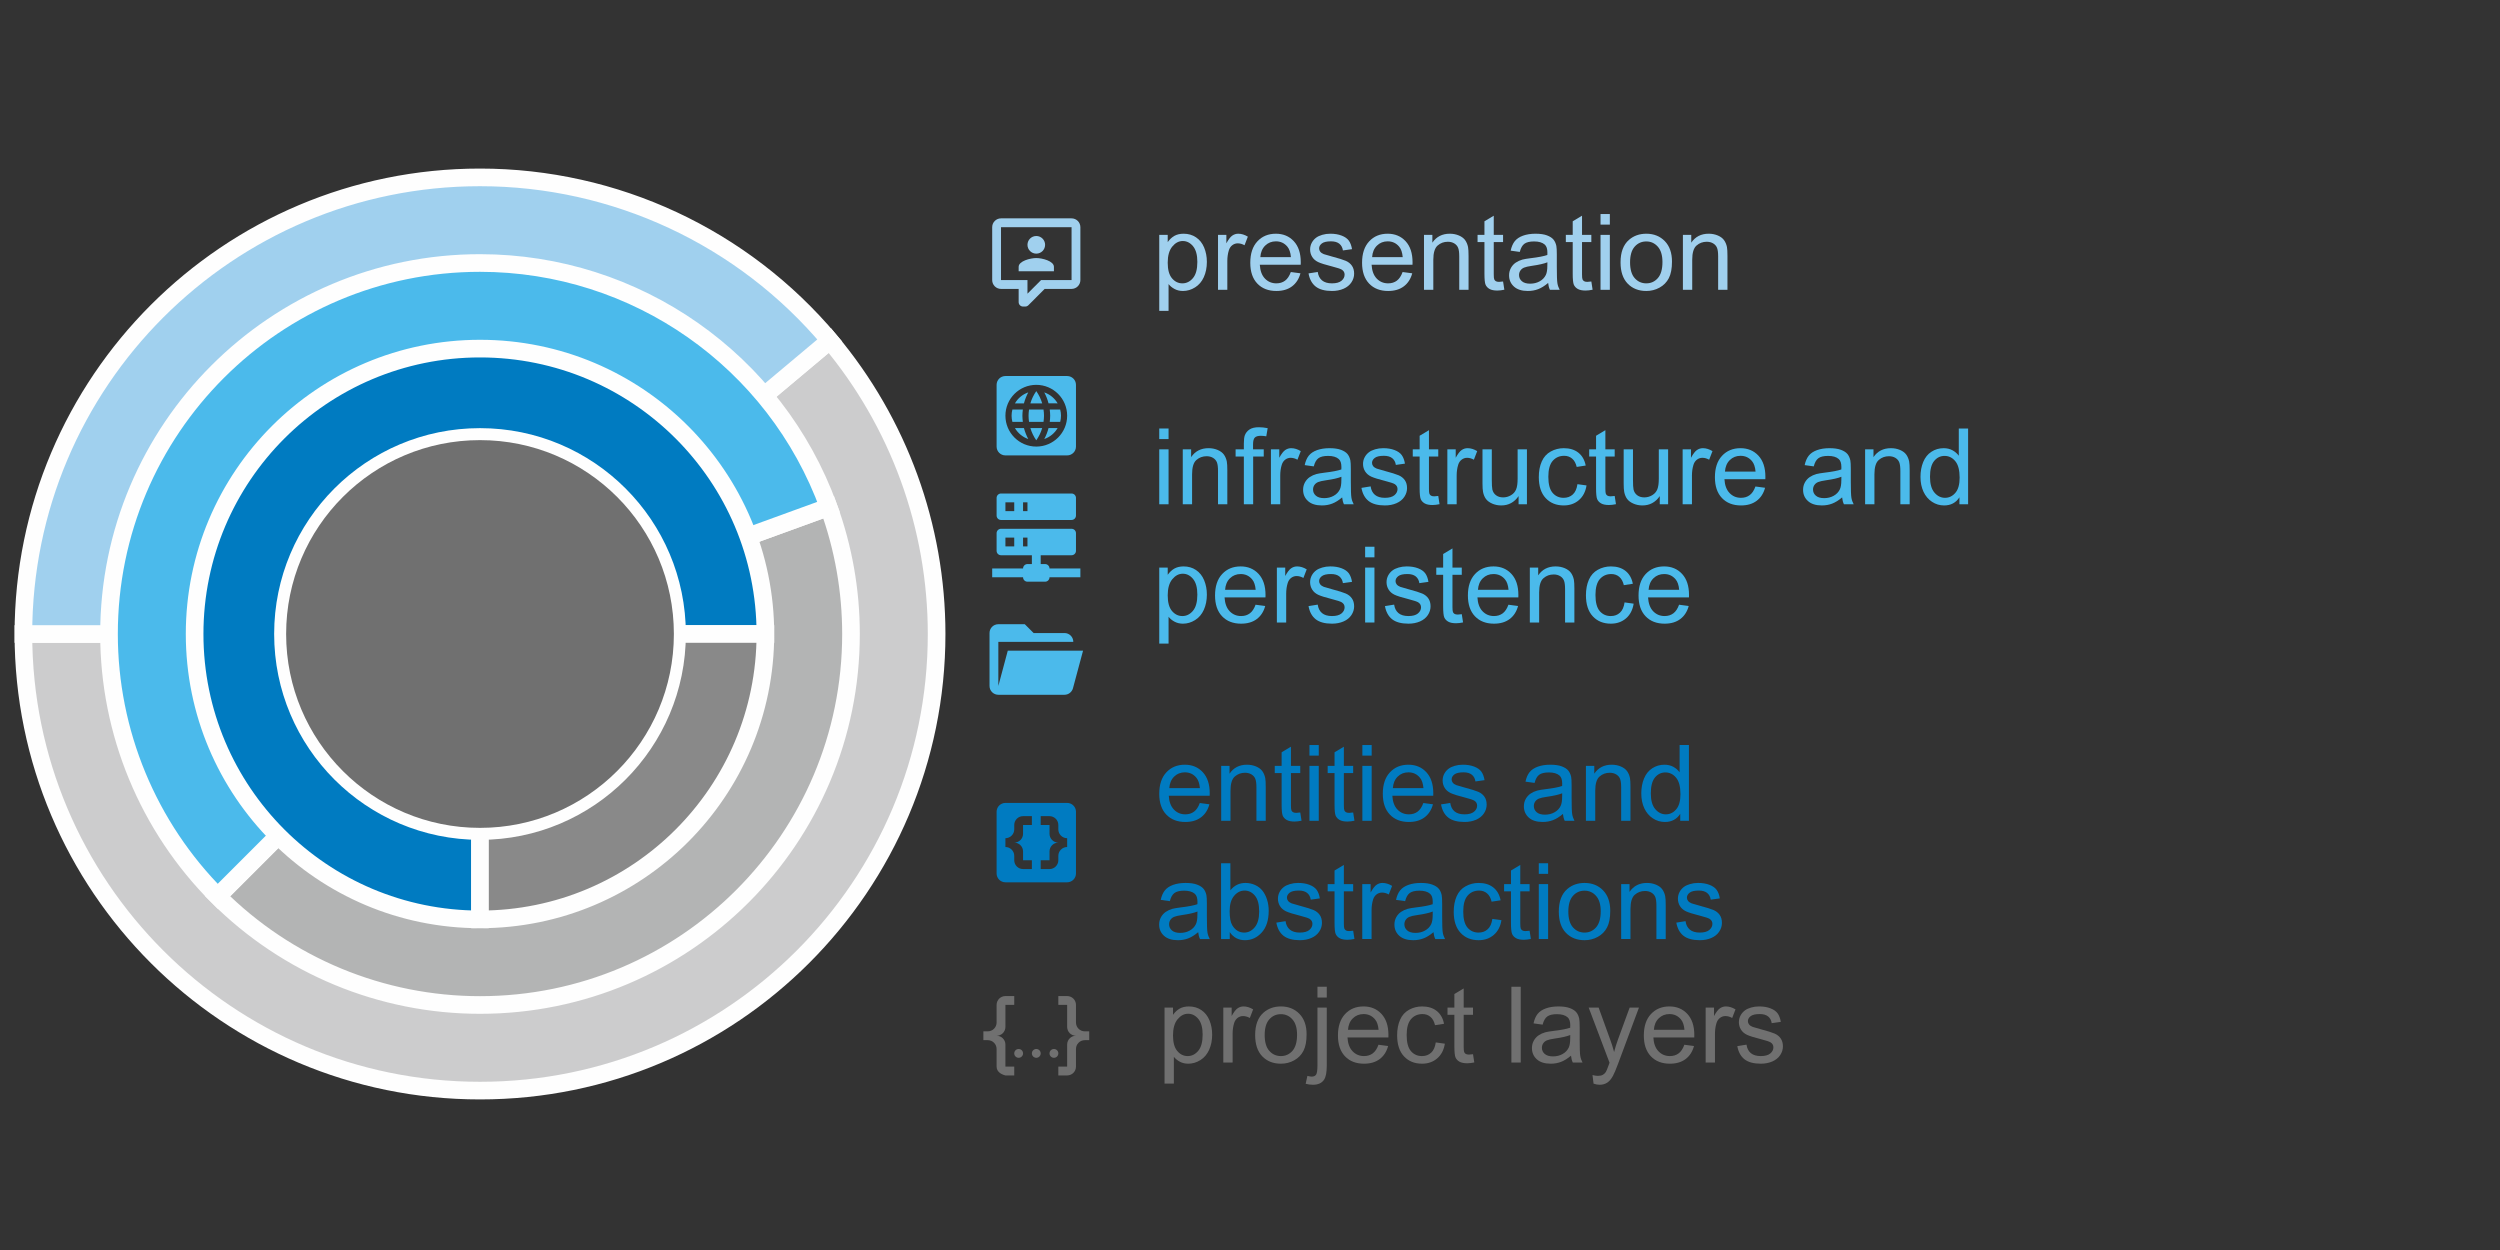 <?xml version="1.0" encoding="UTF-8"?>
<!DOCTYPE svg PUBLIC "-//W3C//DTD SVG 1.1//EN" "http://www.w3.org/Graphics/SVG/1.1/DTD/svg11.dtd">
<!-- Creator: CorelDRAW 2019 (64-Bit) -->
<svg xmlns="http://www.w3.org/2000/svg" xml:space="preserve" width="100%" height="100%" version="1.1" style="shape-rendering:geometricPrecision; text-rendering:geometricPrecision; image-rendering:optimizeQuality; fill-rule:evenodd; clip-rule:evenodd"
viewBox="0 0 15000 7500"
 xmlns:xlink="http://www.w3.org/1999/xlink"
 xmlns:xodm="http://www.corel.com/coreldraw/odm/2003">
 <rect x="0" y="0" width="15000" height="7500" fill="#333333" stroke="none"/>
 <defs>
  <style type="text/css">
   <![CDATA[
    .str0 {stroke:#FEFEFE;stroke-width:105.83;stroke-miterlimit:22.926}
    .fil2 {fill:#A0D0EE}
    .fil3 {fill:#4BBAEB}
    .fil7 {fill:#007BC1}
    .fil9 {fill:#707070}
    .fil8 {fill:#898989}
    .fil1 {fill:#B3B4B4}
    .fil0 {fill:#CCCCCD}
    .fil12 {fill:#A0D0EE;fill-rule:nonzero}
    .fil6 {fill:#A0D0EE;fill-rule:nonzero}
    .fil13 {fill:#4BBAEB;fill-rule:nonzero}
    .fil5 {fill:#4BBAEB;fill-rule:nonzero}
    .fil11 {fill:#007BC1;fill-rule:nonzero}
    .fil4 {fill:#007BC1;fill-rule:nonzero}
    .fil10 {fill:#707070;fill-rule:nonzero}
   ]]>
  </style>
 </defs>
 <g id="Ebene_x0020_1">
  <path class="fil0 str0" d="M2880.03 3803.97l-2739.66 0c0,1513.08 1226.59,2739.67 2739.66,2739.67 1513.08,0 2739.67,-1226.59 2739.67,-2739.67 0,-644.09 -226.93,-1267.6 -640.96,-1761.02l-2098.71 1761.02z"/>
  <path class="fil1 str0" d="M2880.03 3803.97l-1574 1574.01c417.46,417.45 983.64,651.97 1574,651.97 1229.38,0 2225.98,-996.6 2225.98,-2225.98 0,-259.66 -45.43,-517.32 -134.24,-761.32l-2091.74 761.32z"/>
  <path class="fil2 str0" d="M2880.03 3803.97l2098.71 -1761.02c-520.54,-620.36 -1288.87,-978.64 -2098.71,-978.64 -1513.07,0 -2739.66,1226.59 -2739.66,2739.66l2739.66 0z"/>
  <path class="fil3 str0" d="M2880.03 3803.97l2091.74 -761.32c-320.07,-879.36 -1155.93,-1464.65 -2091.74,-1464.65 -1229.37,0 -2225.97,996.6 -2225.97,2225.97 0,590.37 234.52,1156.55 651.97,1574.01l1574 -1574.01z"/>
  <path class="fil4" d="M7198.71 4818.13l57.79 7.62c-9,33.55 -25.83,59.69 -50.38,78.21 -24.55,18.52 -55.88,27.84 -94.09,27.84 -48.05,0 -86.15,-14.82 -114.3,-44.46 -28.15,-29.52 -42.22,-71.12 -42.22,-124.56 0,-55.25 14.18,-98.21 42.65,-128.69 28.47,-30.59 65.4,-45.83 110.8,-45.83 43.92,0 79.8,14.92 107.64,44.87 27.83,29.95 41.8,72.08 41.8,126.37 0,3.28 -0.11,8.25 -0.32,14.81l-245.42 0c2.11,36.09 12.27,63.82 30.69,82.98 18.31,19.15 41.27,28.78 68.68,28.78 20.43,0 37.89,-5.39 52.28,-16.19 14.5,-10.79 25.93,-28.04 34.4,-51.75zm-182.88 -89.54l183.52 0c-2.44,-27.72 -9.53,-48.47 -21.07,-62.33 -17.67,-21.49 -40.74,-32.28 -69,-32.28 -25.61,0 -47.09,8.57 -64.56,25.72 -17.35,17.14 -26.98,40.11 -28.89,68.89z"/>
  <path id="1" class="fil4" d="M7327.09 4924.81l0 -329.57 50.17 0 0 46.78c24.13,-35.87 59.05,-53.76 104.66,-53.76 19.9,0 38.1,3.6 54.72,10.69 16.62,7.09 29.1,16.51 37.36,28.04 8.25,11.54 14.08,25.3 17.36,41.17 2.01,10.38 3.07,28.47 3.07,54.3l0 202.35 -55.88 0 0 -200.24c0,-22.75 -2.12,-39.79 -6.46,-51.01 -4.34,-11.22 -12.07,-20.21 -23.07,-26.99 -11.01,-6.66 -24.03,-10.05 -38.84,-10.05 -23.71,0 -44.14,7.51 -61.39,22.65 -17.25,15.03 -25.82,43.71 -25.82,85.83l0 179.81 -55.88 0z"/>
  <path id="2" class="fil4" d="M7801.55 4874.96l7.62 49.32c-15.67,3.28 -29.74,4.98 -42.02,4.98 -20.21,0 -35.88,-3.18 -47.1,-9.64 -11.11,-6.45 -18.94,-14.81 -23.49,-25.29 -4.55,-10.48 -6.77,-32.49 -6.77,-66.04l0 -189.87 -41.28 0 0 -43.18 41.28 0 0 -81.49 55.88 -33.55 0 115.04 55.88 0 0 43.18 -55.88 0 0 193.04c0,15.99 0.95,26.25 2.96,30.8 1.9,4.55 5.08,8.15 9.52,10.9 4.45,2.65 10.8,4.02 19.05,4.02 6.14,0 14.29,-0.74 24.35,-2.22z"/>
  <path id="3" class="fil4" d="M7856.68 4533.65l0 -63.5 55.88 0 0 63.5 -55.88 0zm0 391.16l0 -329.57 55.88 0 0 329.57 -55.88 0z"/>
  <path id="4" class="fil4" d="M8119.05 4874.96l7.62 49.32c-15.67,3.28 -29.74,4.98 -42.02,4.98 -20.21,0 -35.88,-3.18 -47.1,-9.64 -11.11,-6.45 -18.94,-14.81 -23.49,-25.29 -4.55,-10.48 -6.77,-32.49 -6.77,-66.04l0 -189.87 -41.28 0 0 -43.18 41.28 0 0 -81.49 55.88 -33.55 0 115.04 55.88 0 0 43.18 -55.88 0 0 193.04c0,15.99 0.95,26.25 2.96,30.8 1.9,4.55 5.08,8.15 9.52,10.9 4.45,2.65 10.8,4.02 19.05,4.02 6.14,0 14.29,-0.74 24.35,-2.22z"/>
  <path id="5" class="fil4" d="M8174.18 4533.65l0 -63.5 55.88 0 0 63.5 -55.88 0zm0 391.16l0 -329.57 55.88 0 0 329.57 -55.88 0z"/>
  <path id="6" class="fil4" d="M8540.05 4818.13l57.79 7.62c-9,33.55 -25.83,59.69 -50.38,78.21 -24.55,18.52 -55.88,27.84 -94.09,27.84 -48.05,0 -86.15,-14.82 -114.3,-44.46 -28.15,-29.52 -42.22,-71.12 -42.22,-124.56 0,-55.25 14.18,-98.21 42.65,-128.69 28.47,-30.59 65.4,-45.83 110.8,-45.83 43.92,0 79.8,14.92 107.64,44.87 27.83,29.95 41.8,72.08 41.8,126.37 0,3.28 -0.11,8.25 -0.32,14.81l-245.42 0c2.11,36.09 12.27,63.82 30.69,82.98 18.31,19.15 41.27,28.78 68.68,28.78 20.43,0 37.89,-5.39 52.28,-16.19 14.5,-10.79 25.93,-28.04 34.4,-51.75zm-182.88 -89.54l183.52 0c-2.44,-27.72 -9.53,-48.47 -21.07,-62.33 -17.67,-21.49 -40.74,-32.28 -69,-32.28 -25.61,0 -47.09,8.57 -64.56,25.72 -17.35,17.14 -26.98,40.11 -28.89,68.89z"/>
  <path id="7" class="fil4" d="M8646.21 4826.38l55.24 -8.89c3.07,22.12 11.75,39.06 25.93,50.91 14.18,11.75 34.08,17.67 59.48,17.67 25.72,0 44.77,-5.18 57.25,-15.66 12.39,-10.37 18.63,-22.65 18.63,-36.72 0,-12.6 -5.61,-22.55 -16.72,-29.74 -7.83,-4.98 -26.88,-11.22 -57.15,-18.95 -40.85,-10.26 -69.11,-19.15 -84.99,-26.67 -15.76,-7.62 -27.72,-17.99 -35.87,-31.32 -8.15,-13.23 -12.28,-27.94 -12.28,-44.03 0,-14.71 3.39,-28.26 10.05,-40.75 6.78,-12.48 15.88,-22.86 27.42,-31.11 8.67,-6.35 20.53,-11.75 35.45,-16.19 15.03,-4.45 31.01,-6.67 48.15,-6.67 25.83,0 48.48,3.7 67.95,11.22 19.58,7.41 33.97,17.57 43.28,30.27 9.21,12.8 15.67,29.84 19.16,51.22l-54.61 7.62c-2.43,-17.15 -9.63,-30.59 -21.48,-40.22 -11.86,-9.63 -28.58,-14.39 -50.27,-14.39 -25.51,0 -43.82,4.23 -54.72,12.7 -10.9,8.47 -16.4,18.41 -16.4,29.74 0,7.2 2.22,13.76 6.77,19.58 4.55,5.92 11.64,10.9 21.38,14.81 5.61,2.12 21.9,6.88 49.21,14.29 39.37,10.48 66.89,19.16 82.55,25.83 15.66,6.66 27.94,16.51 36.83,29.21 9,12.8 13.44,28.68 13.44,47.73 0,18.52 -5.4,35.98 -16.3,52.38 -10.9,16.41 -26.56,29.11 -46.99,38.1 -20.53,9 -43.71,13.45 -69.53,13.45 -42.76,0 -75.46,-8.9 -97.9,-26.57 -22.43,-17.78 -36.72,-44.03 -42.96,-78.85z"/>
  <path id="8" class="fil4" d="M9377.62 4883.53c-20.75,17.68 -40.75,30.06 -59.91,37.36 -19.15,7.31 -39.68,10.91 -61.7,10.91 -36.19,0 -64.03,-8.79 -83.5,-26.46 -19.47,-17.57 -29.21,-40.11 -29.21,-67.53 0,-16.08 3.7,-30.79 11.01,-44.13 7.41,-13.33 17.04,-23.92 28.89,-31.96 11.96,-8.04 25.29,-14.18 40.22,-18.31 11,-2.86 27.62,-5.61 49.74,-8.36 45.08,-5.29 78.42,-11.75 99.69,-19.16 0.21,-7.62 0.32,-12.48 0.32,-14.49 0,-22.65 -5.29,-38.63 -15.87,-47.95 -14.29,-12.59 -35.56,-18.84 -63.72,-18.84 -26.35,0 -45.82,4.66 -58.31,13.87 -12.59,9.21 -21.8,25.5 -27.83,49l-54.61 -7.62c4.97,-23.39 13.12,-42.33 24.55,-56.73 11.43,-14.39 27.94,-25.4 49.53,-33.23 21.48,-7.72 46.57,-11.64 74.93,-11.64 28.15,0 51.12,3.28 68.79,9.95 17.57,6.67 30.59,14.92 38.84,24.97 8.26,10.06 14.08,22.76 17.46,38.1 1.8,9.53 2.76,26.67 2.76,51.33l0 74.09c0,51.75 1.16,84.45 3.49,98.32 2.22,13.86 6.88,27.09 13.65,39.79l-58.42 0c-5.61,-11.75 -9.21,-25.51 -10.79,-41.28zm-4.45 -123.82c-20.32,8.25 -50.8,15.24 -91.44,20.95 -23.07,3.29 -39.37,6.99 -48.89,11.12 -9.53,4.12 -16.83,10.16 -22.02,17.99 -5.18,7.94 -7.83,16.72 -7.83,26.46 0,14.71 5.61,27.09 16.93,36.93 11.33,9.85 27.84,14.82 49.53,14.82 21.49,0 40.64,-4.66 57.47,-14.08 16.72,-9.31 29.11,-22.12 36.94,-38.31 6.03,-12.59 8.99,-31.11 8.99,-55.56l0.32 -20.32z"/>
  <path id="9" class="fil4" d="M9515.52 4924.81l0 -329.57 50.17 0 0 46.78c24.13,-35.87 59.05,-53.76 104.66,-53.76 19.9,0 38.1,3.6 54.72,10.69 16.62,7.09 29.1,16.51 37.36,28.04 8.25,11.54 14.08,25.3 17.36,41.17 2.01,10.38 3.07,28.47 3.07,54.3l0 202.35 -55.88 0 0 -200.24c0,-22.75 -2.12,-39.79 -6.46,-51.01 -4.34,-11.22 -12.07,-20.21 -23.07,-26.99 -11.01,-6.66 -24.03,-10.05 -38.84,-10.05 -23.71,0 -44.14,7.51 -61.39,22.65 -17.25,15.03 -25.82,43.71 -25.82,85.83l0 179.81 -55.88 0z"/>
  <path id="10" class="fil4" d="M10081.42 4924.81l0 -41.8c-20.85,32.49 -51.55,48.79 -92.08,48.79 -26.25,0 -50.38,-7.2 -72.28,-21.7 -22.02,-14.39 -39.06,-34.61 -51.23,-60.43 -12.06,-25.93 -18.09,-55.67 -18.09,-89.33 0,-32.8 5.5,-62.54 16.4,-89.32 11.01,-26.67 27.41,-47.2 49.32,-61.38 21.8,-14.29 46.35,-21.38 73.34,-21.38 19.9,0 37.57,4.23 53.02,12.59 15.45,8.36 28.05,19.37 37.79,32.81l0 -163.51 55.88 0 0 454.66 -52.07 0zm-176.53 -164.36c0,42.12 8.89,73.55 26.77,94.4 17.78,20.85 38.84,31.22 63.08,31.22 24.45,0 45.19,-9.94 62.33,-29.84 17.04,-19.9 25.62,-50.27 25.62,-91.12 0,-44.88 -8.68,-77.9 -26.15,-98.96 -17.35,-21.06 -38.84,-31.54 -64.34,-31.54 -24.87,0 -45.62,10.06 -62.34,30.27 -16.61,20.22 -24.97,52.07 -24.97,95.57z"/>
  <path id="11" class="fil4" d="M7189.19 5592.93c-20.75,17.68 -40.75,30.06 -59.91,37.36 -19.15,7.31 -39.68,10.91 -61.7,10.91 -36.19,0 -64.03,-8.79 -83.5,-26.46 -19.47,-17.57 -29.21,-40.11 -29.21,-67.53 0,-16.08 3.7,-30.79 11.01,-44.13 7.41,-13.33 17.04,-23.92 28.89,-31.96 11.96,-8.04 25.29,-14.18 40.22,-18.31 11,-2.86 27.62,-5.61 49.74,-8.36 45.08,-5.29 78.42,-11.75 99.69,-19.16 0.21,-7.62 0.32,-12.48 0.32,-14.49 0,-22.65 -5.29,-38.63 -15.87,-47.95 -14.29,-12.59 -35.56,-18.84 -63.72,-18.84 -26.35,0 -45.82,4.66 -58.31,13.87 -12.59,9.21 -21.8,25.5 -27.83,49l-54.61 -7.62c4.97,-23.39 13.12,-42.33 24.55,-56.73 11.43,-14.39 27.94,-25.4 49.53,-33.23 21.48,-7.72 46.57,-11.64 74.93,-11.64 28.15,0 51.12,3.28 68.79,9.95 17.57,6.67 30.59,14.92 38.84,24.97 8.26,10.06 14.08,22.76 17.46,38.1 1.8,9.53 2.76,26.67 2.76,51.33l0 74.09c0,51.75 1.16,84.45 3.49,98.32 2.22,13.86 6.88,27.09 13.65,39.79l-58.42 0c-5.61,-11.75 -9.21,-25.51 -10.79,-41.28zm-4.45 -123.82c-20.32,8.25 -50.8,15.24 -91.44,20.95 -23.07,3.29 -39.37,6.99 -48.89,11.12 -9.53,4.12 -16.83,10.16 -22.02,17.99 -5.18,7.94 -7.83,16.72 -7.83,26.46 0,14.71 5.61,27.09 16.93,36.93 11.33,9.85 27.84,14.82 49.53,14.82 21.49,0 40.64,-4.66 57.47,-14.08 16.72,-9.31 29.11,-22.12 36.94,-38.31 6.03,-12.59 8.99,-31.11 8.99,-55.56l0.32 -20.32z"/>
  <path id="12" class="fil4" d="M7378.53 5634.21l-52.07 0 0 -454.66 55.88 0 0 162.24c23.6,-29.42 53.65,-44.13 90.27,-44.13 20.22,0 39.48,4.02 57.57,12.17 18.1,8.15 32.92,19.69 44.67,34.4 11.64,14.81 20.85,32.59 27.41,53.44 6.66,20.75 9.95,43.08 9.95,66.78 0,56.31 -13.97,99.91 -41.81,130.6 -27.94,30.8 -61.38,46.15 -100.43,46.15 -38.85,0 -69.33,-16.2 -91.44,-48.48l0 41.49zm-0.64 -167.22c0,39.37 5.4,67.84 16.09,85.41 17.57,28.68 41.27,43.07 71.22,43.07 24.45,0 45.51,-10.58 63.19,-31.75 17.78,-21.16 26.67,-52.7 26.67,-94.61 0,-42.97 -8.47,-74.61 -25.51,-95.04 -17.04,-20.42 -37.68,-30.69 -61.81,-30.69 -24.44,0 -45.51,10.58 -63.18,31.75 -17.78,21.17 -26.67,51.75 -26.67,91.86z"/>
  <path id="13" class="fil4" d="M7658.04 5535.78l55.24 -8.89c3.07,22.12 11.75,39.06 25.93,50.91 14.18,11.75 34.08,17.67 59.48,17.67 25.72,0 44.77,-5.18 57.25,-15.66 12.39,-10.37 18.63,-22.65 18.63,-36.72 0,-12.6 -5.61,-22.55 -16.72,-29.74 -7.83,-4.98 -26.88,-11.22 -57.15,-18.95 -40.85,-10.26 -69.11,-19.15 -84.99,-26.67 -15.76,-7.62 -27.72,-17.99 -35.87,-31.32 -8.15,-13.23 -12.28,-27.94 -12.28,-44.03 0,-14.71 3.39,-28.26 10.05,-40.75 6.78,-12.48 15.88,-22.86 27.42,-31.11 8.67,-6.35 20.53,-11.75 35.45,-16.19 15.03,-4.45 31.01,-6.67 48.15,-6.67 25.83,0 48.48,3.7 67.95,11.22 19.58,7.41 33.97,17.57 43.28,30.27 9.21,12.8 15.67,29.84 19.16,51.22l-54.61 7.62c-2.43,-17.15 -9.63,-30.59 -21.48,-40.22 -11.86,-9.63 -28.58,-14.39 -50.27,-14.39 -25.51,0 -43.82,4.23 -54.72,12.7 -10.9,8.47 -16.4,18.41 -16.4,29.74 0,7.2 2.22,13.76 6.77,19.58 4.55,5.92 11.64,10.9 21.38,14.81 5.61,2.12 21.9,6.88 49.21,14.29 39.37,10.48 66.89,19.16 82.55,25.83 15.66,6.66 27.94,16.51 36.83,29.21 9,12.8 13.44,28.68 13.44,47.73 0,18.52 -5.4,35.98 -16.3,52.38 -10.9,16.41 -26.56,29.11 -46.99,38.1 -20.53,9 -43.71,13.45 -69.53,13.45 -42.76,0 -75.46,-8.9 -97.9,-26.57 -22.43,-17.78 -36.72,-44.03 -42.96,-78.85z"/>
  <path id="14" class="fil4" d="M8119.05 5584.36l7.62 49.32c-15.67,3.28 -29.74,4.98 -42.02,4.98 -20.21,0 -35.88,-3.18 -47.1,-9.64 -11.11,-6.45 -18.94,-14.81 -23.49,-25.29 -4.55,-10.48 -6.77,-32.49 -6.77,-66.04l0 -189.87 -41.28 0 0 -43.18 41.28 0 0 -81.49 55.88 -33.55 0 115.04 55.88 0 0 43.18 -55.88 0 0 193.04c0,15.99 0.95,26.25 2.96,30.8 1.9,4.55 5.08,8.15 9.52,10.9 4.45,2.65 10.8,4.02 19.05,4.02 6.14,0 14.29,-0.74 24.35,-2.22z"/>
  <path id="15" class="fil4" d="M8173.55 5634.21l0 -329.57 50.16 0 0 50.49c12.81,-23.39 24.66,-38.84 35.56,-46.25 10.9,-7.52 22.86,-11.22 35.88,-11.22 18.84,0 37.99,5.93 57.47,17.67l-19.9 51.54c-13.55,-7.62 -27.09,-11.43 -40.64,-11.43 -12.17,0 -23.07,3.71 -32.7,11.01 -9.63,7.3 -16.51,17.46 -20.64,30.48 -6.25,19.79 -9.31,41.49 -9.31,65.09l0 172.19 -55.88 0z"/>
  <path id="16" class="fil4" d="M8600.91 5592.93c-20.75,17.68 -40.75,30.06 -59.91,37.36 -19.15,7.31 -39.68,10.91 -61.7,10.91 -36.19,0 -64.03,-8.79 -83.5,-26.46 -19.47,-17.57 -29.21,-40.11 -29.21,-67.53 0,-16.08 3.7,-30.79 11.01,-44.13 7.41,-13.33 17.04,-23.92 28.89,-31.96 11.96,-8.04 25.29,-14.18 40.22,-18.31 11,-2.86 27.62,-5.61 49.74,-8.36 45.08,-5.29 78.42,-11.75 99.69,-19.16 0.21,-7.62 0.32,-12.48 0.32,-14.49 0,-22.65 -5.29,-38.63 -15.87,-47.95 -14.29,-12.59 -35.56,-18.84 -63.72,-18.84 -26.35,0 -45.82,4.66 -58.31,13.87 -12.59,9.21 -21.8,25.5 -27.83,49l-54.61 -7.62c4.97,-23.39 13.12,-42.33 24.55,-56.73 11.43,-14.39 27.94,-25.4 49.53,-33.23 21.48,-7.72 46.57,-11.64 74.93,-11.64 28.15,0 51.12,3.28 68.79,9.95 17.57,6.67 30.59,14.92 38.84,24.97 8.26,10.06 14.08,22.76 17.46,38.1 1.8,9.53 2.76,26.67 2.76,51.33l0 74.09c0,51.75 1.16,84.45 3.49,98.32 2.22,13.86 6.88,27.09 13.65,39.79l-58.42 0c-5.61,-11.75 -9.21,-25.51 -10.79,-41.28zm-4.45 -123.82c-20.32,8.25 -50.8,15.24 -91.44,20.95 -23.07,3.29 -39.37,6.99 -48.89,11.12 -9.53,4.12 -16.83,10.16 -22.02,17.99 -5.18,7.94 -7.83,16.72 -7.83,26.46 0,14.71 5.61,27.09 16.93,36.93 11.33,9.85 27.84,14.82 49.53,14.82 21.49,0 40.64,-4.66 57.47,-14.08 16.72,-9.31 29.11,-22.12 36.94,-38.31 6.03,-12.59 8.99,-31.11 8.99,-55.56l0.32 -20.32z"/>
  <path id="17" class="fil4" d="M8954.08 5513.56l54.61 7.62c-6.04,37.57 -21.28,66.89 -45.94,88.16 -24.66,21.27 -55.03,31.86 -90.91,31.86 -44.98,0 -81.17,-14.72 -108.48,-44.14 -27.41,-29.42 -41.06,-71.54 -41.06,-126.36 0,-35.56 5.93,-66.57 17.67,-93.24 11.75,-26.57 29.64,-46.57 53.77,-59.8 24.02,-13.33 50.16,-20 78.53,-20 35.66,0 64.98,9 87.63,27.09 22.75,18.1 37.36,43.82 43.71,77.05l-53.98 8.25c-5.19,-22.11 -14.29,-38.73 -27.52,-49.95 -13.12,-11.11 -28.99,-16.72 -47.62,-16.72 -28.15,0 -51.01,10.05 -68.69,30.16 -17.57,20.22 -26.35,51.97 -26.35,95.57 0,44.24 8.47,76.31 25.4,96.31 17.04,20 39.16,30.05 66.36,30.05 22.01,0 40.32,-6.66 54.93,-20.1 14.71,-13.34 24.02,-33.98 27.94,-61.81z"/>
  <path id="18" class="fil4" d="M9177.6 5584.36l7.62 49.32c-15.67,3.28 -29.74,4.98 -42.02,4.98 -20.21,0 -35.88,-3.18 -47.1,-9.64 -11.11,-6.45 -18.94,-14.81 -23.49,-25.29 -4.55,-10.48 -6.77,-32.49 -6.77,-66.04l0 -189.87 -41.28 0 0 -43.18 41.28 0 0 -81.49 55.88 -33.55 0 115.04 55.88 0 0 43.18 -55.88 0 0 193.04c0,15.99 0.95,26.25 2.96,30.8 1.9,4.55 5.08,8.15 9.52,10.9 4.45,2.65 10.8,4.02 19.05,4.02 6.14,0 14.29,-0.74 24.35,-2.22z"/>
  <path id="19" class="fil4" d="M9232.73 5243.05l0 -63.5 55.88 0 0 63.5 -55.88 0zm0 391.16l0 -329.57 55.88 0 0 329.57 -55.88 0z"/>
  <path id="20" class="fil4" d="M9352.86 5469.43c0,-60.86 16.93,-105.94 50.9,-135.26 28.26,-24.34 62.87,-36.51 103.61,-36.51 45.19,0 82.23,14.82 111.02,44.45 28.68,29.53 43.08,70.48 43.08,122.66 0,42.33 -6.35,75.57 -19.05,99.8 -12.7,24.24 -31.23,43.08 -55.57,56.52 -24.23,13.44 -50.8,20.11 -79.48,20.11 -46.14,0 -83.39,-14.72 -111.86,-44.24 -28.47,-29.53 -42.65,-72.08 -42.65,-127.53zm57.15 0.1c0,42.12 9.2,73.66 27.62,94.51 18.52,20.96 41.7,31.43 69.74,31.43 27.73,0 50.8,-10.47 69.32,-31.53 18.42,-21.06 27.63,-53.13 27.63,-96.21 0,-40.64 -9.32,-71.43 -27.84,-92.28 -18.52,-20.96 -41.59,-31.44 -69.11,-31.44 -28.04,0 -51.22,10.38 -69.74,31.23 -18.42,20.84 -27.62,52.28 -27.62,94.29z"/>
  <path id="21" class="fil4" d="M9726.98 5634.21l0 -329.57 50.17 0 0 46.78c24.13,-35.87 59.05,-53.76 104.66,-53.76 19.9,0 38.1,3.6 54.72,10.69 16.62,7.09 29.1,16.51 37.36,28.04 8.25,11.54 14.08,25.3 17.36,41.17 2.01,10.38 3.07,28.47 3.07,54.3l0 202.35 -55.88 0 0 -200.24c0,-22.75 -2.12,-39.79 -6.46,-51.01 -4.34,-11.22 -12.07,-20.21 -23.07,-26.99 -11.01,-6.66 -24.03,-10.05 -38.84,-10.05 -23.71,0 -44.14,7.51 -61.39,22.65 -17.25,15.03 -25.82,43.71 -25.82,85.83l0 179.81 -55.88 0z"/>
  <path id="22" class="fil4" d="M10057.93 5535.78l55.24 -8.89c3.07,22.12 11.75,39.06 25.93,50.91 14.18,11.75 34.08,17.67 59.48,17.67 25.72,0 44.77,-5.18 57.25,-15.66 12.39,-10.37 18.63,-22.65 18.63,-36.72 0,-12.6 -5.61,-22.55 -16.72,-29.74 -7.83,-4.98 -26.88,-11.22 -57.15,-18.95 -40.85,-10.26 -69.11,-19.15 -84.99,-26.67 -15.76,-7.62 -27.72,-17.99 -35.87,-31.32 -8.15,-13.23 -12.28,-27.94 -12.28,-44.03 0,-14.71 3.39,-28.26 10.05,-40.75 6.78,-12.48 15.88,-22.86 27.42,-31.11 8.67,-6.35 20.53,-11.75 35.45,-16.19 15.03,-4.45 31.01,-6.67 48.15,-6.67 25.83,0 48.48,3.7 67.95,11.22 19.58,7.41 33.97,17.57 43.28,30.27 9.21,12.8 15.67,29.84 19.16,51.22l-54.61 7.62c-2.43,-17.15 -9.63,-30.59 -21.48,-40.22 -11.86,-9.63 -28.58,-14.39 -50.27,-14.39 -25.51,0 -43.82,4.23 -54.72,12.7 -10.9,8.47 -16.4,18.41 -16.4,29.74 0,7.2 2.22,13.76 6.77,19.58 4.55,5.92 11.64,10.9 21.38,14.81 5.61,2.12 21.9,6.88 49.21,14.29 39.37,10.48 66.89,19.16 82.55,25.83 15.66,6.66 27.94,16.51 36.83,29.21 9,12.8 13.44,28.68 13.44,47.73 0,18.52 -5.4,35.98 -16.3,52.38 -10.9,16.41 -26.56,29.11 -46.99,38.1 -20.53,9 -43.71,13.45 -69.53,13.45 -42.76,0 -75.46,-8.9 -97.9,-26.57 -22.43,-17.78 -36.72,-44.03 -42.96,-78.85z"/>
  <path class="fil5" d="M6955.51 2634.49l0 -63.5 55.88 0 0 63.5 -55.88 0zm0 391.16l0 -329.57 55.88 0 0 329.57 -55.88 0z"/>
  <path id="1" class="fil5" d="M7096.59 3025.65l0 -329.57 50.17 0 0 46.78c24.13,-35.87 59.05,-53.76 104.66,-53.76 19.9,0 38.1,3.6 54.72,10.69 16.62,7.09 29.1,16.51 37.36,28.04 8.25,11.54 14.08,25.3 17.36,41.17 2.01,10.38 3.07,28.47 3.07,54.3l0 202.35 -55.88 0 0 -200.24c0,-22.75 -2.12,-39.79 -6.46,-51.01 -4.34,-11.22 -12.07,-20.21 -23.07,-26.99 -11.01,-6.66 -24.03,-10.05 -38.84,-10.05 -23.71,0 -44.14,7.51 -61.39,22.65 -17.25,15.03 -25.82,43.71 -25.82,85.83l0 179.81 -55.88 0z"/>
  <path id="2" class="fil5" d="M7463.1 3025.65l0 -286.39 -49.53 0 0 -43.18 49.53 0 0 -34.92c0,-22.12 1.9,-38.52 5.82,-49.21 5.39,-14.4 14.71,-26.14 28.25,-35.14 13.44,-9 32.39,-13.44 56.73,-13.44 15.77,0 33.13,1.9 52.18,5.61l-8.36 48.89c-11.65,-2.01 -22.55,-3.07 -32.92,-3.07 -16.93,0 -28.89,3.6 -35.98,10.8 -6.99,7.2 -10.48,20.64 -10.48,40.32l0 30.16 64.14 0 0 43.18 -63.5 0 0 286.39 -55.88 0z"/>
  <path id="3" class="fil5" d="M7625.55 3025.65l0 -329.57 50.16 0 0 50.49c12.81,-23.39 24.66,-38.84 35.56,-46.25 10.9,-7.52 22.86,-11.22 35.88,-11.22 18.84,0 37.99,5.93 57.47,17.67l-19.9 51.54c-13.55,-7.62 -27.09,-11.43 -40.64,-11.43 -12.17,0 -23.07,3.71 -32.7,11.01 -9.63,7.3 -16.51,17.46 -20.64,30.48 -6.25,19.79 -9.31,41.49 -9.31,65.09l0 172.19 -55.88 0z"/>
  <path id="4" class="fil5" d="M8052.91 2984.37c-20.75,17.68 -40.75,30.06 -59.91,37.36 -19.15,7.31 -39.68,10.91 -61.7,10.91 -36.19,0 -64.03,-8.79 -83.5,-26.46 -19.47,-17.57 -29.21,-40.11 -29.21,-67.53 0,-16.08 3.7,-30.79 11.01,-44.13 7.41,-13.33 17.04,-23.92 28.89,-31.96 11.96,-8.04 25.29,-14.18 40.22,-18.31 11,-2.86 27.62,-5.61 49.74,-8.36 45.08,-5.29 78.42,-11.75 99.69,-19.16 0.21,-7.62 0.32,-12.48 0.32,-14.49 0,-22.65 -5.29,-38.63 -15.87,-47.95 -14.29,-12.59 -35.56,-18.84 -63.72,-18.84 -26.35,0 -45.82,4.66 -58.31,13.87 -12.59,9.21 -21.8,25.5 -27.83,49l-54.61 -7.62c4.97,-23.39 13.12,-42.33 24.55,-56.73 11.43,-14.39 27.94,-25.4 49.53,-33.23 21.48,-7.72 46.57,-11.64 74.93,-11.64 28.15,0 51.12,3.28 68.79,9.95 17.57,6.67 30.59,14.92 38.84,24.97 8.26,10.06 14.08,22.76 17.46,38.1 1.8,9.53 2.76,26.67 2.76,51.33l0 74.09c0,51.75 1.16,84.45 3.49,98.32 2.22,13.86 6.88,27.09 13.65,39.79l-58.42 0c-5.61,-11.75 -9.21,-25.51 -10.79,-41.28zm-4.45 -123.82c-20.32,8.25 -50.8,15.24 -91.44,20.95 -23.07,3.29 -39.37,6.99 -48.89,11.12 -9.53,4.12 -16.83,10.16 -22.02,17.99 -5.18,7.94 -7.83,16.72 -7.83,26.46 0,14.71 5.61,27.09 16.93,36.93 11.33,9.85 27.84,14.82 49.53,14.82 21.49,0 40.64,-4.66 57.47,-14.08 16.72,-9.31 29.11,-22.12 36.94,-38.31 6.03,-12.59 8.99,-31.11 8.99,-55.56l0.32 -20.32z"/>
  <path id="5" class="fil5" d="M8168.59 2927.22l55.24 -8.89c3.07,22.12 11.75,39.06 25.93,50.91 14.18,11.75 34.08,17.67 59.48,17.67 25.72,0 44.77,-5.18 57.25,-15.66 12.39,-10.37 18.63,-22.65 18.63,-36.72 0,-12.6 -5.61,-22.55 -16.72,-29.74 -7.83,-4.98 -26.88,-11.22 -57.15,-18.95 -40.85,-10.26 -69.11,-19.15 -84.99,-26.67 -15.76,-7.62 -27.72,-17.99 -35.87,-31.32 -8.15,-13.23 -12.28,-27.94 -12.28,-44.03 0,-14.71 3.39,-28.26 10.05,-40.75 6.78,-12.48 15.88,-22.86 27.42,-31.11 8.67,-6.35 20.53,-11.75 35.45,-16.19 15.03,-4.45 31.01,-6.67 48.15,-6.67 25.83,0 48.48,3.7 67.95,11.22 19.58,7.41 33.97,17.57 43.28,30.27 9.21,12.8 15.67,29.84 19.16,51.22l-54.61 7.62c-2.43,-17.15 -9.63,-30.59 -21.48,-40.22 -11.86,-9.63 -28.58,-14.39 -50.27,-14.39 -25.51,0 -43.82,4.23 -54.72,12.7 -10.9,8.47 -16.4,18.41 -16.4,29.74 0,7.2 2.22,13.76 6.77,19.58 4.55,5.92 11.64,10.9 21.38,14.81 5.61,2.12 21.9,6.88 49.21,14.29 39.37,10.48 66.89,19.16 82.55,25.83 15.66,6.66 27.94,16.51 36.83,29.21 9,12.8 13.44,28.68 13.44,47.73 0,18.52 -5.4,35.98 -16.3,52.38 -10.9,16.41 -26.56,29.11 -46.99,38.1 -20.53,9 -43.71,13.45 -69.53,13.45 -42.76,0 -75.46,-8.9 -97.9,-26.57 -22.43,-17.78 -36.72,-44.03 -42.96,-78.85z"/>
  <path id="6" class="fil5" d="M8629.6 2975.8l7.62 49.32c-15.67,3.28 -29.74,4.98 -42.02,4.98 -20.21,0 -35.88,-3.18 -47.1,-9.64 -11.11,-6.45 -18.94,-14.81 -23.49,-25.29 -4.55,-10.48 -6.77,-32.49 -6.77,-66.04l0 -189.87 -41.28 0 0 -43.18 41.28 0 0 -81.49 55.88 -33.55 0 115.04 55.88 0 0 43.18 -55.88 0 0 193.04c0,15.99 0.95,26.25 2.96,30.8 1.9,4.55 5.08,8.15 9.52,10.9 4.45,2.65 10.8,4.02 19.05,4.02 6.14,0 14.29,-0.74 24.35,-2.22z"/>
  <path id="7" class="fil5" d="M8684.1 3025.65l0 -329.57 50.16 0 0 50.49c12.81,-23.39 24.66,-38.84 35.56,-46.25 10.9,-7.52 22.86,-11.22 35.88,-11.22 18.84,0 37.99,5.93 57.47,17.67l-19.9 51.54c-13.55,-7.62 -27.09,-11.43 -40.64,-11.43 -12.17,0 -23.07,3.71 -32.7,11.01 -9.63,7.3 -16.51,17.46 -20.64,30.48 -6.25,19.79 -9.31,41.49 -9.31,65.09l0 172.19 -55.88 0z"/>
  <path id="8" class="fil5" d="M9111.46 3025.65l0 -49c-25.62,37.36 -60.33,55.99 -104.25,55.99 -19.37,0 -37.47,-3.71 -54.29,-11.12 -16.83,-7.51 -29.32,-16.83 -37.47,-28.04 -8.15,-11.33 -13.86,-25.09 -17.14,-41.38 -2.23,-11.01 -3.39,-28.37 -3.39,-52.07l0 -203.95 55.88 0 0 182.36c0,29.1 1.16,48.78 3.39,58.84 3.49,14.71 10.9,26.14 22.33,34.5 11.32,8.36 25.29,12.59 42.01,12.59 16.73,0 32.39,-4.23 46.99,-12.8 14.61,-8.57 24.98,-20.32 31.12,-35.03 6.03,-14.71 9.1,-36.2 9.1,-64.24l0 -176.22 55.88 0 0 329.57 -50.16 0z"/>
  <path id="9" class="fil5" d="M9464.63 2905l54.61 7.62c-6.04,37.57 -21.28,66.89 -45.94,88.16 -24.66,21.27 -55.03,31.86 -90.91,31.86 -44.98,0 -81.17,-14.72 -108.48,-44.14 -27.41,-29.42 -41.06,-71.54 -41.06,-126.36 0,-35.56 5.93,-66.57 17.67,-93.24 11.75,-26.57 29.64,-46.57 53.77,-59.8 24.02,-13.33 50.16,-20 78.53,-20 35.66,0 64.98,9 87.63,27.09 22.75,18.1 37.36,43.82 43.71,77.05l-53.98 8.25c-5.19,-22.11 -14.29,-38.73 -27.52,-49.95 -13.12,-11.11 -28.99,-16.72 -47.62,-16.72 -28.15,0 -51.01,10.05 -68.69,30.16 -17.57,20.22 -26.35,51.97 -26.35,95.57 0,44.24 8.47,76.31 25.4,96.31 17.04,20 39.16,30.05 66.36,30.05 22.01,0 40.32,-6.66 54.93,-20.1 14.71,-13.34 24.02,-33.98 27.94,-61.81z"/>
  <path id="10" class="fil5" d="M9688.15 2975.8l7.62 49.32c-15.67,3.28 -29.74,4.98 -42.02,4.98 -20.21,0 -35.88,-3.18 -47.1,-9.64 -11.11,-6.45 -18.94,-14.81 -23.49,-25.29 -4.55,-10.48 -6.77,-32.49 -6.77,-66.04l0 -189.87 -41.28 0 0 -43.18 41.28 0 0 -81.49 55.88 -33.55 0 115.04 55.88 0 0 43.18 -55.88 0 0 193.04c0,15.99 0.95,26.25 2.96,30.8 1.9,4.55 5.08,8.15 9.52,10.9 4.45,2.65 10.8,4.02 19.05,4.02 6.14,0 14.29,-0.74 24.35,-2.22z"/>
  <path id="11" class="fil5" d="M9958.55 3025.65l0 -49c-25.62,37.36 -60.33,55.99 -104.25,55.99 -19.37,0 -37.47,-3.71 -54.29,-11.12 -16.83,-7.51 -29.32,-16.83 -37.47,-28.04 -8.15,-11.33 -13.86,-25.09 -17.14,-41.38 -2.23,-11.01 -3.39,-28.37 -3.39,-52.07l0 -203.95 55.88 0 0 182.36c0,29.1 1.16,48.78 3.39,58.84 3.49,14.71 10.9,26.14 22.33,34.5 11.32,8.36 25.29,12.59 42.01,12.59 16.73,0 32.39,-4.23 46.99,-12.8 14.61,-8.57 24.98,-20.32 31.12,-35.03 6.03,-14.71 9.1,-36.2 9.1,-64.24l0 -176.22 55.88 0 0 329.57 -50.16 0z"/>
  <path id="12" class="fil5" d="M10095.82 3025.65l0 -329.57 50.16 0 0 50.49c12.81,-23.39 24.66,-38.84 35.56,-46.25 10.9,-7.52 22.86,-11.22 35.88,-11.22 18.84,0 37.99,5.93 57.47,17.67l-19.9 51.54c-13.55,-7.62 -27.09,-11.43 -40.64,-11.43 -12.17,0 -23.07,3.71 -32.7,11.01 -9.63,7.3 -16.51,17.46 -20.64,30.48 -6.25,19.79 -9.31,41.49 -9.31,65.09l0 172.19 -55.88 0z"/>
  <path id="13" class="fil5" d="M10532.7 2918.97l57.79 7.62c-9,33.55 -25.83,59.69 -50.38,78.21 -24.55,18.52 -55.88,27.84 -94.09,27.84 -48.05,0 -86.15,-14.82 -114.3,-44.46 -28.15,-29.52 -42.22,-71.12 -42.22,-124.56 0,-55.25 14.18,-98.21 42.65,-128.69 28.47,-30.59 65.4,-45.83 110.8,-45.83 43.92,0 79.8,14.92 107.64,44.87 27.83,29.95 41.8,72.08 41.8,126.37 0,3.28 -0.11,8.25 -0.32,14.81l-245.42 0c2.11,36.09 12.27,63.82 30.69,82.98 18.31,19.15 41.27,28.78 68.68,28.78 20.43,0 37.89,-5.39 52.28,-16.19 14.5,-10.79 25.93,-28.04 34.4,-51.75zm-182.88 -89.54l183.52 0c-2.44,-27.72 -9.53,-48.47 -21.07,-62.33 -17.67,-21.49 -40.74,-32.28 -69,-32.28 -25.61,0 -47.09,8.57 -64.56,25.72 -17.35,17.14 -26.98,40.11 -28.89,68.89z"/>
  <path id="14" class="fil5" d="M11052.77 2984.37c-20.75,17.68 -40.75,30.06 -59.91,37.36 -19.15,7.31 -39.68,10.91 -61.7,10.91 -36.19,0 -64.03,-8.79 -83.5,-26.46 -19.47,-17.57 -29.21,-40.11 -29.21,-67.53 0,-16.08 3.7,-30.79 11.01,-44.13 7.41,-13.33 17.04,-23.92 28.89,-31.96 11.96,-8.04 25.29,-14.18 40.22,-18.31 11,-2.86 27.62,-5.61 49.74,-8.36 45.08,-5.29 78.42,-11.75 99.69,-19.16 0.21,-7.62 0.32,-12.48 0.32,-14.49 0,-22.65 -5.29,-38.63 -15.87,-47.95 -14.29,-12.59 -35.56,-18.84 -63.72,-18.84 -26.35,0 -45.82,4.66 -58.31,13.87 -12.59,9.21 -21.8,25.5 -27.83,49l-54.61 -7.62c4.97,-23.39 13.12,-42.33 24.55,-56.73 11.43,-14.39 27.94,-25.4 49.53,-33.23 21.48,-7.72 46.57,-11.64 74.93,-11.64 28.15,0 51.12,3.28 68.79,9.95 17.57,6.67 30.59,14.92 38.84,24.97 8.26,10.06 14.08,22.76 17.46,38.1 1.8,9.53 2.76,26.67 2.76,51.33l0 74.09c0,51.75 1.16,84.45 3.49,98.32 2.22,13.86 6.88,27.09 13.65,39.79l-58.42 0c-5.61,-11.75 -9.21,-25.51 -10.79,-41.28zm-4.45 -123.82c-20.32,8.25 -50.8,15.24 -91.44,20.95 -23.07,3.29 -39.37,6.99 -48.89,11.12 -9.53,4.12 -16.83,10.16 -22.02,17.99 -5.18,7.94 -7.83,16.72 -7.83,26.46 0,14.71 5.61,27.09 16.93,36.93 11.33,9.85 27.84,14.82 49.53,14.82 21.49,0 40.64,-4.66 57.47,-14.08 16.72,-9.31 29.11,-22.12 36.94,-38.31 6.03,-12.59 8.99,-31.11 8.99,-55.56l0.32 -20.32z"/>
  <path id="15" class="fil5" d="M11190.67 3025.65l0 -329.57 50.17 0 0 46.78c24.13,-35.87 59.05,-53.76 104.66,-53.76 19.9,0 38.1,3.6 54.72,10.69 16.62,7.09 29.1,16.51 37.36,28.04 8.25,11.54 14.08,25.3 17.36,41.17 2.01,10.38 3.07,28.47 3.07,54.3l0 202.35 -55.88 0 0 -200.24c0,-22.75 -2.12,-39.79 -6.46,-51.01 -4.34,-11.22 -12.07,-20.21 -23.07,-26.99 -11.01,-6.66 -24.03,-10.05 -38.84,-10.05 -23.71,0 -44.14,7.51 -61.39,22.65 -17.25,15.03 -25.82,43.71 -25.82,85.83l0 179.81 -55.88 0z"/>
  <path id="16" class="fil5" d="M11756.57 3025.65l0 -41.8c-20.85,32.49 -51.55,48.79 -92.08,48.79 -26.25,0 -50.38,-7.2 -72.28,-21.7 -22.02,-14.39 -39.06,-34.61 -51.23,-60.43 -12.06,-25.93 -18.09,-55.67 -18.09,-89.33 0,-32.8 5.5,-62.54 16.4,-89.32 11.01,-26.67 27.41,-47.2 49.32,-61.38 21.8,-14.29 46.35,-21.38 73.34,-21.38 19.9,0 37.57,4.23 53.02,12.59 15.45,8.36 28.05,19.37 37.79,32.81l0 -163.51 55.88 0 0 454.66 -52.07 0zm-176.53 -164.36c0,42.12 8.89,73.55 26.77,94.4 17.78,20.85 38.84,31.22 63.08,31.22 24.45,0 45.19,-9.94 62.33,-29.84 17.04,-19.9 25.62,-50.27 25.62,-91.12 0,-44.88 -8.68,-77.9 -26.15,-98.96 -17.35,-21.06 -38.84,-31.54 -64.34,-31.54 -24.87,0 -45.62,10.06 -62.34,30.27 -16.61,20.22 -24.97,52.07 -24.97,95.57z"/>
  <path id="17" class="fil5" d="M6955.51 3861.42l0 -455.94 50.8 0 0 43.29c11.96,-16.72 25.51,-29.32 40.64,-37.68 15.03,-8.36 33.34,-12.59 54.82,-12.59 28.15,0 52.92,7.2 74.4,21.7 21.49,14.39 37.68,34.81 48.69,61.06 10.9,26.35 16.4,55.14 16.4,86.57 0,33.55 -6.03,63.82 -18.1,90.81 -12.06,26.88 -29.63,47.52 -52.7,61.91 -22.97,14.29 -47.2,21.49 -72.6,21.49 -18.63,0 -35.35,-3.92 -50.06,-11.75 -14.82,-7.83 -26.88,-17.68 -36.41,-29.64l0 160.77 -55.88 0zm50.8 -289.14c0,42.23 8.57,73.45 25.61,93.66 17.15,20.21 37.89,30.37 62.23,30.37 24.77,0 45.93,-10.47 63.5,-31.43 17.68,-20.95 26.46,-53.34 26.46,-97.26 0,-41.91 -8.57,-73.24 -25.82,-94.08 -17.25,-20.85 -37.79,-31.23 -61.7,-31.23 -23.71,0 -44.67,11.12 -62.87,33.24 -18.31,22.22 -27.41,54.39 -27.41,96.73z"/>
  <path id="18" class="fil5" d="M7533.47 3628.37l57.79 7.62c-9,33.55 -25.83,59.69 -50.38,78.21 -24.55,18.52 -55.88,27.84 -94.09,27.84 -48.05,0 -86.15,-14.82 -114.3,-44.46 -28.15,-29.52 -42.22,-71.12 -42.22,-124.56 0,-55.25 14.18,-98.21 42.65,-128.69 28.47,-30.59 65.4,-45.83 110.8,-45.83 43.92,0 79.8,14.92 107.64,44.87 27.83,29.95 41.8,72.08 41.8,126.37 0,3.28 -0.11,8.25 -0.32,14.81l-245.42 0c2.11,36.09 12.27,63.82 30.69,82.98 18.31,19.15 41.27,28.78 68.68,28.78 20.43,0 37.89,-5.39 52.28,-16.19 14.5,-10.79 25.93,-28.04 34.4,-51.75zm-182.88 -89.54l183.52 0c-2.44,-27.72 -9.53,-48.47 -21.07,-62.33 -17.67,-21.49 -40.74,-32.28 -69,-32.28 -25.61,0 -47.09,8.57 -64.56,25.72 -17.35,17.14 -26.98,40.11 -28.89,68.89z"/>
  <path id="19" class="fil5" d="M7661.22 3735.05l0 -329.57 50.16 0 0 50.49c12.81,-23.39 24.66,-38.84 35.56,-46.25 10.9,-7.52 22.86,-11.22 35.88,-11.22 18.84,0 37.99,5.93 57.47,17.67l-19.9 51.54c-13.55,-7.62 -27.09,-11.43 -40.64,-11.43 -12.17,0 -23.07,3.71 -32.7,11.01 -9.63,7.3 -16.51,17.46 -20.64,30.48 -6.25,19.79 -9.31,41.49 -9.31,65.09l0 172.19 -55.88 0z"/>
  <path id="20" class="fil5" d="M7851.09 3636.62l55.24 -8.89c3.07,22.12 11.75,39.06 25.93,50.91 14.18,11.75 34.08,17.67 59.48,17.67 25.72,0 44.77,-5.18 57.25,-15.66 12.39,-10.37 18.63,-22.65 18.63,-36.72 0,-12.6 -5.61,-22.55 -16.72,-29.74 -7.83,-4.98 -26.88,-11.22 -57.15,-18.95 -40.85,-10.26 -69.11,-19.15 -84.99,-26.67 -15.76,-7.62 -27.72,-17.99 -35.87,-31.32 -8.15,-13.23 -12.28,-27.94 -12.28,-44.03 0,-14.71 3.39,-28.26 10.05,-40.75 6.78,-12.48 15.88,-22.86 27.42,-31.11 8.67,-6.35 20.53,-11.75 35.45,-16.19 15.03,-4.45 31.01,-6.67 48.15,-6.67 25.83,0 48.48,3.7 67.95,11.22 19.58,7.41 33.97,17.57 43.28,30.27 9.21,12.8 15.67,29.84 19.16,51.22l-54.61 7.62c-2.43,-17.15 -9.63,-30.59 -21.48,-40.22 -11.86,-9.63 -28.58,-14.39 -50.27,-14.39 -25.51,0 -43.82,4.23 -54.72,12.7 -10.9,8.47 -16.4,18.41 -16.4,29.74 0,7.2 2.22,13.76 6.77,19.58 4.55,5.92 11.64,10.9 21.38,14.81 5.61,2.12 21.9,6.88 49.21,14.29 39.37,10.48 66.89,19.16 82.55,25.83 15.66,6.66 27.94,16.51 36.83,29.21 9,12.8 13.44,28.68 13.44,47.73 0,18.52 -5.4,35.98 -16.3,52.38 -10.9,16.41 -26.56,29.11 -46.99,38.1 -20.53,9 -43.71,13.45 -69.53,13.45 -42.76,0 -75.46,-8.9 -97.9,-26.57 -22.43,-17.78 -36.72,-44.03 -42.96,-78.85z"/>
  <path id="21" class="fil5" d="M8190.81 3343.89l0 -63.5 55.88 0 0 63.5 -55.88 0zm0 391.16l0 -329.57 55.88 0 0 329.57 -55.88 0z"/>
  <path id="22" class="fil5" d="M8309.67 3636.62l55.24 -8.89c3.07,22.12 11.75,39.06 25.93,50.91 14.18,11.75 34.08,17.67 59.48,17.67 25.72,0 44.77,-5.18 57.25,-15.66 12.39,-10.37 18.63,-22.65 18.63,-36.72 0,-12.6 -5.61,-22.55 -16.72,-29.74 -7.83,-4.98 -26.88,-11.22 -57.15,-18.95 -40.85,-10.26 -69.11,-19.15 -84.99,-26.67 -15.76,-7.62 -27.72,-17.99 -35.87,-31.32 -8.15,-13.23 -12.28,-27.94 -12.28,-44.03 0,-14.71 3.39,-28.26 10.05,-40.75 6.78,-12.48 15.88,-22.86 27.42,-31.11 8.67,-6.35 20.53,-11.75 35.45,-16.19 15.03,-4.45 31.01,-6.67 48.15,-6.67 25.83,0 48.48,3.7 67.95,11.22 19.58,7.41 33.97,17.57 43.28,30.27 9.21,12.8 15.67,29.84 19.16,51.22l-54.61 7.62c-2.43,-17.15 -9.63,-30.59 -21.48,-40.22 -11.86,-9.63 -28.58,-14.39 -50.27,-14.39 -25.51,0 -43.82,4.23 -54.72,12.7 -10.9,8.47 -16.4,18.41 -16.4,29.74 0,7.2 2.22,13.76 6.77,19.58 4.55,5.92 11.64,10.9 21.38,14.81 5.61,2.12 21.9,6.88 49.21,14.29 39.37,10.48 66.89,19.16 82.55,25.83 15.66,6.66 27.94,16.51 36.83,29.21 9,12.8 13.44,28.68 13.44,47.73 0,18.52 -5.4,35.98 -16.3,52.38 -10.9,16.41 -26.56,29.11 -46.99,38.1 -20.53,9 -43.71,13.45 -69.53,13.45 -42.76,0 -75.46,-8.9 -97.9,-26.57 -22.43,-17.78 -36.72,-44.03 -42.96,-78.85z"/>
  <path id="23" class="fil5" d="M8770.68 3685.2l7.62 49.32c-15.67,3.28 -29.74,4.98 -42.02,4.98 -20.21,0 -35.88,-3.18 -47.1,-9.64 -11.11,-6.45 -18.94,-14.81 -23.49,-25.29 -4.55,-10.48 -6.77,-32.49 -6.77,-66.04l0 -189.87 -41.28 0 0 -43.18 41.28 0 0 -81.49 55.88 -33.55 0 115.04 55.88 0 0 43.18 -55.88 0 0 193.04c0,15.99 0.95,26.25 2.96,30.8 1.9,4.55 5.08,8.15 9.52,10.9 4.45,2.65 10.8,4.02 19.05,4.02 6.14,0 14.29,-0.74 24.35,-2.22z"/>
  <path id="24" class="fil5" d="M9050.6 3628.37l57.79 7.62c-9,33.55 -25.83,59.69 -50.38,78.21 -24.55,18.52 -55.88,27.84 -94.09,27.84 -48.05,0 -86.15,-14.82 -114.3,-44.46 -28.15,-29.52 -42.22,-71.12 -42.22,-124.56 0,-55.25 14.18,-98.21 42.65,-128.69 28.47,-30.59 65.4,-45.83 110.8,-45.83 43.92,0 79.8,14.92 107.64,44.87 27.83,29.95 41.8,72.08 41.8,126.37 0,3.28 -0.11,8.25 -0.32,14.81l-245.42 0c2.11,36.09 12.27,63.82 30.69,82.98 18.31,19.15 41.27,28.78 68.68,28.78 20.43,0 37.89,-5.39 52.28,-16.19 14.5,-10.79 25.93,-28.04 34.4,-51.75zm-182.88 -89.54l183.52 0c-2.44,-27.72 -9.53,-48.47 -21.07,-62.33 -17.67,-21.49 -40.74,-32.28 -69,-32.28 -25.61,0 -47.09,8.57 -64.56,25.72 -17.35,17.14 -26.98,40.11 -28.89,68.89z"/>
  <path id="25" class="fil5" d="M9178.98 3735.05l0 -329.57 50.17 0 0 46.78c24.13,-35.87 59.05,-53.76 104.66,-53.76 19.9,0 38.1,3.6 54.72,10.69 16.62,7.09 29.1,16.51 37.36,28.04 8.25,11.54 14.08,25.3 17.36,41.17 2.01,10.38 3.07,28.47 3.07,54.3l0 202.35 -55.88 0 0 -200.24c0,-22.75 -2.12,-39.79 -6.46,-51.01 -4.34,-11.22 -12.07,-20.21 -23.07,-26.99 -11.01,-6.66 -24.03,-10.05 -38.84,-10.05 -23.71,0 -44.14,7.51 -61.39,22.65 -17.25,15.03 -25.82,43.71 -25.82,85.83l0 179.81 -55.88 0z"/>
  <path id="26" class="fil5" d="M9747.42 3614.4l54.61 7.62c-6.04,37.57 -21.28,66.89 -45.94,88.16 -24.66,21.27 -55.03,31.86 -90.91,31.86 -44.98,0 -81.17,-14.72 -108.48,-44.14 -27.41,-29.42 -41.06,-71.54 -41.06,-126.36 0,-35.56 5.93,-66.57 17.67,-93.24 11.75,-26.57 29.64,-46.57 53.77,-59.8 24.02,-13.33 50.16,-20 78.53,-20 35.66,0 64.98,9 87.63,27.09 22.75,18.1 37.36,43.82 43.71,77.05l-53.98 8.25c-5.19,-22.11 -14.29,-38.73 -27.52,-49.95 -13.12,-11.11 -28.99,-16.72 -47.62,-16.72 -28.15,0 -51.01,10.05 -68.69,30.16 -17.57,20.22 -26.35,51.97 -26.35,95.57 0,44.24 8.47,76.31 25.4,96.31 17.04,20 39.16,30.05 66.36,30.05 22.01,0 40.32,-6.66 54.93,-20.1 14.71,-13.34 24.02,-33.98 27.94,-61.81z"/>
  <path id="27" class="fil5" d="M10074.44 3628.37l57.79 7.62c-9,33.55 -25.83,59.69 -50.38,78.21 -24.55,18.52 -55.88,27.84 -94.09,27.84 -48.05,0 -86.15,-14.82 -114.3,-44.46 -28.15,-29.52 -42.22,-71.12 -42.22,-124.56 0,-55.25 14.18,-98.21 42.65,-128.69 28.47,-30.59 65.4,-45.83 110.8,-45.83 43.92,0 79.8,14.92 107.64,44.87 27.83,29.95 41.8,72.08 41.8,126.37 0,3.28 -0.11,8.25 -0.32,14.81l-245.42 0c2.11,36.09 12.27,63.82 30.69,82.98 18.31,19.15 41.27,28.78 68.68,28.78 20.43,0 37.89,-5.39 52.28,-16.19 14.5,-10.79 25.93,-28.04 34.4,-51.75zm-182.88 -89.54l183.52 0c-2.44,-27.72 -9.53,-48.47 -21.07,-62.33 -17.67,-21.49 -40.74,-32.28 -69,-32.28 -25.61,0 -47.09,8.57 -64.56,25.72 -17.35,17.14 -26.98,40.11 -28.89,68.89z"/>
  <path class="fil6" d="M6955.51 1865.23l0 -455.94 50.8 0 0 43.29c11.96,-16.72 25.51,-29.32 40.64,-37.68 15.03,-8.36 33.34,-12.59 54.82,-12.59 28.15,0 52.92,7.2 74.4,21.7 21.49,14.39 37.68,34.81 48.69,61.06 10.9,26.35 16.4,55.14 16.4,86.57 0,33.55 -6.03,63.82 -18.1,90.81 -12.06,26.88 -29.63,47.52 -52.7,61.91 -22.97,14.29 -47.2,21.49 -72.6,21.49 -18.63,0 -35.35,-3.92 -50.06,-11.75 -14.82,-7.83 -26.88,-17.68 -36.41,-29.64l0 160.77 -55.88 0zm50.8 -289.14c0,42.23 8.57,73.45 25.61,93.66 17.15,20.21 37.89,30.37 62.23,30.37 24.77,0 45.93,-10.47 63.5,-31.43 17.68,-20.95 26.46,-53.34 26.46,-97.26 0,-41.91 -8.57,-73.24 -25.82,-94.08 -17.25,-20.85 -37.79,-31.23 -61.7,-31.23 -23.71,0 -44.67,11.12 -62.87,33.24 -18.31,22.22 -27.41,54.39 -27.41,96.73z"/>
  <path id="1" class="fil6" d="M7308.05 1738.86l0 -329.57 50.16 0 0 50.49c12.81,-23.39 24.66,-38.84 35.56,-46.25 10.9,-7.52 22.86,-11.22 35.88,-11.22 18.84,0 37.99,5.93 57.47,17.67l-19.9 51.54c-13.55,-7.62 -27.09,-11.43 -40.64,-11.43 -12.17,0 -23.07,3.71 -32.7,11.01 -9.63,7.3 -16.51,17.46 -20.64,30.48 -6.25,19.79 -9.31,41.49 -9.31,65.09l0 172.19 -55.88 0z"/>
  <path id="2" class="fil6" d="M7744.93 1632.18l57.79 7.62c-9,33.55 -25.83,59.69 -50.38,78.21 -24.55,18.52 -55.88,27.84 -94.09,27.84 -48.05,0 -86.15,-14.82 -114.3,-44.46 -28.15,-29.52 -42.22,-71.12 -42.22,-124.56 0,-55.25 14.18,-98.21 42.65,-128.69 28.47,-30.59 65.4,-45.83 110.8,-45.83 43.92,0 79.8,14.92 107.64,44.87 27.83,29.95 41.8,72.08 41.8,126.37 0,3.28 -0.11,8.25 -0.32,14.81l-245.42 0c2.11,36.09 12.27,63.82 30.69,82.98 18.31,19.15 41.27,28.78 68.68,28.78 20.43,0 37.89,-5.39 52.28,-16.19 14.5,-10.79 25.93,-28.04 34.4,-51.75zm-182.88 -89.54l183.52 0c-2.44,-27.72 -9.53,-48.47 -21.07,-62.33 -17.67,-21.49 -40.74,-32.28 -69,-32.28 -25.61,0 -47.09,8.57 -64.56,25.72 -17.35,17.14 -26.98,40.11 -28.89,68.89z"/>
  <path id="3" class="fil6" d="M7851.09 1640.43l55.24 -8.89c3.07,22.12 11.75,39.06 25.93,50.91 14.18,11.75 34.08,17.67 59.48,17.67 25.72,0 44.77,-5.18 57.25,-15.66 12.39,-10.37 18.63,-22.65 18.63,-36.72 0,-12.6 -5.61,-22.55 -16.72,-29.74 -7.83,-4.98 -26.88,-11.22 -57.15,-18.95 -40.85,-10.26 -69.11,-19.15 -84.99,-26.67 -15.76,-7.62 -27.72,-17.99 -35.87,-31.32 -8.15,-13.23 -12.28,-27.94 -12.28,-44.03 0,-14.71 3.39,-28.26 10.05,-40.75 6.78,-12.48 15.88,-22.86 27.42,-31.11 8.67,-6.35 20.53,-11.75 35.45,-16.19 15.03,-4.45 31.01,-6.67 48.15,-6.67 25.83,0 48.48,3.7 67.95,11.22 19.58,7.41 33.97,17.57 43.28,30.27 9.21,12.8 15.67,29.84 19.16,51.22l-54.61 7.62c-2.43,-17.15 -9.63,-30.59 -21.48,-40.22 -11.86,-9.63 -28.58,-14.39 -50.27,-14.39 -25.51,0 -43.82,4.23 -54.72,12.7 -10.9,8.47 -16.4,18.41 -16.4,29.74 0,7.2 2.22,13.76 6.77,19.58 4.55,5.92 11.64,10.9 21.38,14.81 5.61,2.12 21.9,6.88 49.21,14.29 39.37,10.48 66.89,19.16 82.55,25.83 15.66,6.66 27.94,16.51 36.83,29.21 9,12.8 13.44,28.68 13.44,47.73 0,18.52 -5.4,35.98 -16.3,52.38 -10.9,16.41 -26.56,29.11 -46.99,38.1 -20.53,9 -43.71,13.45 -69.53,13.45 -42.76,0 -75.46,-8.9 -97.9,-26.57 -22.43,-17.78 -36.72,-44.03 -42.96,-78.85z"/>
  <path id="4" class="fil6" d="M8415.6 1632.18l57.79 7.62c-9,33.55 -25.83,59.69 -50.38,78.21 -24.55,18.52 -55.88,27.84 -94.09,27.84 -48.05,0 -86.15,-14.82 -114.3,-44.46 -28.15,-29.52 -42.22,-71.12 -42.22,-124.56 0,-55.25 14.18,-98.21 42.65,-128.69 28.47,-30.59 65.4,-45.83 110.8,-45.83 43.92,0 79.8,14.92 107.64,44.87 27.83,29.95 41.8,72.08 41.8,126.37 0,3.28 -0.11,8.25 -0.32,14.81l-245.42 0c2.11,36.09 12.27,63.82 30.69,82.98 18.31,19.15 41.27,28.78 68.68,28.78 20.43,0 37.89,-5.39 52.28,-16.19 14.5,-10.79 25.93,-28.04 34.4,-51.75zm-182.88 -89.54l183.52 0c-2.44,-27.72 -9.53,-48.47 -21.07,-62.33 -17.67,-21.49 -40.74,-32.28 -69,-32.28 -25.61,0 -47.09,8.57 -64.56,25.72 -17.35,17.14 -26.98,40.11 -28.89,68.89z"/>
  <path id="5" class="fil6" d="M8543.98 1738.86l0 -329.57 50.17 0 0 46.78c24.13,-35.87 59.05,-53.76 104.66,-53.76 19.9,0 38.1,3.6 54.72,10.69 16.62,7.09 29.1,16.51 37.36,28.04 8.25,11.54 14.08,25.3 17.36,41.17 2.01,10.38 3.07,28.47 3.07,54.3l0 202.35 -55.88 0 0 -200.24c0,-22.75 -2.12,-39.79 -6.46,-51.01 -4.34,-11.22 -12.07,-20.21 -23.07,-26.99 -11.01,-6.66 -24.03,-10.05 -38.84,-10.05 -23.71,0 -44.14,7.51 -61.39,22.65 -17.25,15.03 -25.82,43.71 -25.82,85.83l0 179.81 -55.88 0z"/>
  <path id="6" class="fil6" d="M9018.44 1689.01l7.62 49.32c-15.67,3.28 -29.74,4.98 -42.02,4.98 -20.21,0 -35.88,-3.18 -47.1,-9.64 -11.11,-6.45 -18.94,-14.81 -23.49,-25.29 -4.55,-10.48 -6.77,-32.49 -6.77,-66.04l0 -189.87 -41.28 0 0 -43.18 41.28 0 0 -81.49 55.88 -33.55 0 115.04 55.88 0 0 43.18 -55.88 0 0 193.04c0,15.99 0.95,26.25 2.96,30.8 1.9,4.55 5.08,8.15 9.52,10.9 4.45,2.65 10.8,4.02 19.05,4.02 6.14,0 14.29,-0.74 24.35,-2.22z"/>
  <path id="7" class="fil6" d="M9288.84 1697.58c-20.75,17.68 -40.75,30.06 -59.91,37.36 -19.15,7.31 -39.68,10.91 -61.7,10.91 -36.19,0 -64.03,-8.79 -83.5,-26.46 -19.47,-17.57 -29.21,-40.11 -29.21,-67.53 0,-16.08 3.7,-30.79 11.01,-44.13 7.41,-13.33 17.04,-23.92 28.89,-31.96 11.96,-8.04 25.29,-14.18 40.22,-18.31 11,-2.86 27.62,-5.61 49.74,-8.36 45.08,-5.29 78.42,-11.75 99.69,-19.16 0.21,-7.62 0.32,-12.48 0.32,-14.49 0,-22.65 -5.29,-38.63 -15.87,-47.95 -14.29,-12.59 -35.56,-18.84 -63.72,-18.84 -26.35,0 -45.82,4.66 -58.31,13.87 -12.59,9.21 -21.8,25.5 -27.83,49l-54.61 -7.62c4.97,-23.39 13.12,-42.33 24.55,-56.73 11.43,-14.39 27.94,-25.4 49.53,-33.23 21.48,-7.72 46.57,-11.64 74.93,-11.64 28.15,0 51.12,3.28 68.79,9.95 17.57,6.67 30.59,14.92 38.84,24.97 8.26,10.06 14.08,22.76 17.46,38.1 1.8,9.53 2.76,26.67 2.76,51.33l0 74.09c0,51.75 1.16,84.45 3.49,98.32 2.22,13.86 6.88,27.09 13.65,39.79l-58.42 0c-5.61,-11.75 -9.21,-25.51 -10.79,-41.28zm-4.45 -123.82c-20.32,8.25 -50.8,15.24 -91.44,20.95 -23.07,3.29 -39.37,6.99 -48.89,11.12 -9.53,4.12 -16.83,10.16 -22.02,17.99 -5.18,7.94 -7.83,16.72 -7.83,26.46 0,14.71 5.61,27.09 16.93,36.93 11.33,9.85 27.84,14.82 49.53,14.82 21.49,0 40.64,-4.66 57.47,-14.08 16.72,-9.31 29.11,-22.12 36.94,-38.31 6.03,-12.59 8.99,-31.11 8.99,-55.56l0.32 -20.32z"/>
  <path id="8" class="fil6" d="M9548.03 1689.01l7.62 49.32c-15.67,3.28 -29.74,4.98 -42.02,4.98 -20.21,0 -35.88,-3.18 -47.1,-9.64 -11.11,-6.45 -18.94,-14.81 -23.49,-25.29 -4.55,-10.48 -6.77,-32.49 -6.77,-66.04l0 -189.87 -41.28 0 0 -43.18 41.28 0 0 -81.49 55.88 -33.55 0 115.04 55.88 0 0 43.18 -55.88 0 0 193.04c0,15.99 0.95,26.25 2.96,30.8 1.9,4.55 5.08,8.15 9.52,10.9 4.45,2.65 10.8,4.02 19.05,4.02 6.14,0 14.29,-0.74 24.35,-2.22z"/>
  <path id="9" class="fil6" d="M9603.16 1347.7l0 -63.5 55.88 0 0 63.5 -55.88 0zm0 391.16l0 -329.57 55.88 0 0 329.57 -55.88 0z"/>
  <path id="10" class="fil6" d="M9723.29 1574.08c0,-60.86 16.93,-105.94 50.9,-135.26 28.26,-24.34 62.87,-36.51 103.61,-36.51 45.19,0 82.23,14.82 111.02,44.45 28.68,29.53 43.08,70.48 43.08,122.66 0,42.33 -6.35,75.57 -19.05,99.8 -12.7,24.24 -31.23,43.08 -55.57,56.52 -24.23,13.44 -50.8,20.11 -79.48,20.11 -46.14,0 -83.39,-14.72 -111.86,-44.24 -28.47,-29.53 -42.65,-72.08 -42.65,-127.53zm57.15 0.1c0,42.12 9.2,73.66 27.62,94.51 18.52,20.96 41.7,31.43 69.74,31.43 27.73,0 50.8,-10.47 69.32,-31.53 18.42,-21.06 27.63,-53.13 27.63,-96.21 0,-40.64 -9.32,-71.43 -27.84,-92.28 -18.52,-20.96 -41.59,-31.44 -69.11,-31.44 -28.04,0 -51.22,10.38 -69.74,31.23 -18.42,20.84 -27.62,52.28 -27.62,94.29z"/>
  <path id="11" class="fil6" d="M10097.41 1738.86l0 -329.57 50.17 0 0 46.78c24.13,-35.87 59.05,-53.76 104.66,-53.76 19.9,0 38.1,3.6 54.72,10.69 16.62,7.09 29.1,16.51 37.36,28.04 8.25,11.54 14.08,25.3 17.36,41.17 2.01,10.38 3.07,28.47 3.07,54.3l0 202.35 -55.88 0 0 -200.24c0,-22.75 -2.12,-39.79 -6.46,-51.01 -4.34,-11.22 -12.07,-20.21 -23.07,-26.99 -11.01,-6.66 -24.03,-10.05 -38.84,-10.05 -23.71,0 -44.14,7.51 -61.39,22.65 -17.25,15.03 -25.82,43.71 -25.82,85.83l0 179.81 -55.88 0z"/>
  <path class="fil7 str0" d="M2880.03 3803.97l1712.3 0c0,-945.67 -766.62,-1712.29 -1712.3,-1712.29 -945.67,0 -1712.29,766.62 -1712.29,1712.29 0,945.68 766.62,1712.3 1712.29,1712.3l0 -1712.3z"/>
  <path class="fil8 str0" d="M2880.03 3803.97l0 1712.3c945.68,0 1712.3,-766.62 1712.3,-1712.3l-1712.3 0z"/>
  <circle class="fil9 str0" transform="matrix(1.79743E-14 -0.679 0.679 1.79743E-14 2880.03 3803.97)" r="1766.1"/>
  <path class="fil10" d="M6987.26 6501.56l0 -455.94 50.8 0 0 43.29c11.96,-16.72 25.51,-29.32 40.64,-37.68 15.03,-8.36 33.34,-12.59 54.82,-12.59 28.15,0 52.92,7.2 74.4,21.7 21.49,14.39 37.68,34.81 48.69,61.06 10.9,26.35 16.4,55.14 16.4,86.57 0,33.55 -6.03,63.82 -18.1,90.81 -12.06,26.88 -29.63,47.52 -52.7,61.91 -22.97,14.29 -47.2,21.49 -72.6,21.49 -18.63,0 -35.35,-3.92 -50.06,-11.75 -14.82,-7.83 -26.88,-17.68 -36.41,-29.64l0 160.77 -55.88 0zm50.8 -289.14c0,42.23 8.57,73.45 25.61,93.66 17.15,20.21 37.89,30.37 62.23,30.37 24.77,0 45.93,-10.47 63.5,-31.43 17.68,-20.95 26.46,-53.34 26.46,-97.26 0,-41.91 -8.57,-73.24 -25.82,-94.08 -17.25,-20.85 -37.79,-31.23 -61.7,-31.23 -23.71,0 -44.67,11.12 -62.87,33.24 -18.31,22.22 -27.41,54.39 -27.41,96.73z"/>
  <path id="1" class="fil10" d="M7339.8 6375.19l0 -329.57 50.16 0 0 50.49c12.81,-23.39 24.66,-38.84 35.56,-46.25 10.9,-7.52 22.86,-11.22 35.88,-11.22 18.84,0 37.99,5.93 57.47,17.67l-19.9 51.54c-13.55,-7.62 -27.09,-11.43 -40.64,-11.43 -12.17,0 -23.07,3.71 -32.7,11.01 -9.63,7.3 -16.51,17.46 -20.64,30.48 -6.25,19.79 -9.31,41.49 -9.31,65.09l0 172.19 -55.88 0z"/>
  <path id="2" class="fil10" d="M7530.94 6210.41c0,-60.86 16.93,-105.94 50.9,-135.26 28.26,-24.34 62.87,-36.51 103.61,-36.51 45.19,0 82.23,14.82 111.02,44.45 28.68,29.53 43.08,70.48 43.08,122.66 0,42.33 -6.35,75.57 -19.05,99.8 -12.7,24.24 -31.23,43.08 -55.57,56.52 -24.23,13.44 -50.8,20.11 -79.48,20.11 -46.14,0 -83.39,-14.72 -111.86,-44.24 -28.47,-29.53 -42.65,-72.08 -42.65,-127.53zm57.15 0.1c0,42.12 9.2,73.66 27.62,94.51 18.52,20.96 41.7,31.43 69.74,31.43 27.73,0 50.8,-10.47 69.32,-31.53 18.42,-21.06 27.63,-53.13 27.63,-96.21 0,-40.64 -9.32,-71.43 -27.84,-92.28 -18.52,-20.96 -41.59,-31.44 -69.11,-31.44 -28.04,0 -51.22,10.38 -69.74,31.23 -18.42,20.84 -27.62,52.28 -27.62,94.29z"/>
  <path id="3" class="fil10" d="M7904.74 5985.3l0 -64.77 55.88 0 0 64.77 -55.88 0zm-70.69 517.31l10.26 -47.3c11.22,2.85 20,4.34 26.46,4.34 11.43,0 19.9,-3.81 25.51,-11.33 5.61,-7.51 8.46,-26.46 8.46,-56.62l0 -346.08 55.88 0 0 347.24c0,40.54 -5.29,68.8 -15.87,84.67 -13.44,20.64 -35.77,31.01 -66.99,31.01 -15.14,0 -29.64,-2.01 -43.71,-5.93z"/>
  <path id="4" class="fil10" d="M8270.93 6268.51l57.79 7.62c-9,33.55 -25.83,59.69 -50.38,78.21 -24.55,18.52 -55.88,27.84 -94.09,27.84 -48.05,0 -86.15,-14.82 -114.3,-44.46 -28.15,-29.52 -42.22,-71.12 -42.22,-124.56 0,-55.25 14.18,-98.21 42.65,-128.69 28.47,-30.59 65.4,-45.83 110.8,-45.83 43.92,0 79.8,14.92 107.64,44.87 27.83,29.95 41.8,72.08 41.8,126.37 0,3.28 -0.11,8.25 -0.32,14.81l-245.42 0c2.11,36.09 12.27,63.82 30.69,82.98 18.31,19.15 41.27,28.78 68.68,28.78 20.43,0 37.89,-5.39 52.28,-16.19 14.5,-10.79 25.93,-28.04 34.4,-51.75zm-182.88 -89.54l183.52 0c-2.44,-27.72 -9.53,-48.47 -21.07,-62.33 -17.67,-21.49 -40.74,-32.28 -69,-32.28 -25.61,0 -47.09,8.57 -64.56,25.72 -17.35,17.14 -26.98,40.11 -28.89,68.89z"/>
  <path id="5" class="fil10" d="M8614.58 6254.54l54.61 7.62c-6.04,37.57 -21.28,66.89 -45.94,88.16 -24.66,21.27 -55.03,31.86 -90.91,31.86 -44.98,0 -81.17,-14.72 -108.48,-44.14 -27.41,-29.42 -41.06,-71.54 -41.06,-126.36 0,-35.56 5.93,-66.57 17.67,-93.24 11.75,-26.57 29.64,-46.57 53.77,-59.8 24.02,-13.33 50.16,-20 78.53,-20 35.66,0 64.98,9 87.63,27.09 22.75,18.1 37.36,43.82 43.71,77.05l-53.98 8.25c-5.19,-22.11 -14.29,-38.73 -27.52,-49.95 -13.12,-11.11 -28.99,-16.72 -47.62,-16.72 -28.15,0 -51.01,10.05 -68.69,30.16 -17.57,20.22 -26.35,51.97 -26.35,95.57 0,44.24 8.47,76.31 25.4,96.31 17.04,20 39.16,30.05 66.36,30.05 22.01,0 40.32,-6.66 54.93,-20.1 14.71,-13.34 24.02,-33.98 27.94,-61.81z"/>
  <path id="6" class="fil10" d="M8838.1 6325.34l7.62 49.32c-15.67,3.28 -29.74,4.98 -42.02,4.98 -20.21,0 -35.88,-3.18 -47.1,-9.64 -11.11,-6.45 -18.94,-14.81 -23.49,-25.29 -4.55,-10.48 -6.77,-32.49 -6.77,-66.04l0 -189.87 -41.28 0 0 -43.18 41.28 0 0 -81.49 55.88 -33.55 0 115.04 55.88 0 0 43.18 -55.88 0 0 193.04c0,15.99 0.95,26.25 2.96,30.8 1.9,4.55 5.08,8.15 9.52,10.9 4.45,2.65 10.8,4.02 19.05,4.02 6.14,0 14.29,-0.74 24.35,-2.22z"/>
  <polygon id="7" class="fil10" points="9068.38,6375.19 9068.38,5920.53 9124.26,5920.53 9124.26,6375.19 "/>
  <path id="8" class="fil10" d="M9426 6333.91c-20.75,17.68 -40.75,30.06 -59.91,37.36 -19.15,7.31 -39.68,10.91 -61.7,10.91 -36.19,0 -64.03,-8.79 -83.5,-26.46 -19.47,-17.57 -29.21,-40.11 -29.21,-67.53 0,-16.08 3.7,-30.79 11.01,-44.13 7.41,-13.33 17.04,-23.92 28.89,-31.96 11.96,-8.04 25.29,-14.18 40.22,-18.31 11,-2.86 27.62,-5.61 49.74,-8.36 45.08,-5.29 78.42,-11.75 99.69,-19.16 0.21,-7.62 0.32,-12.48 0.32,-14.49 0,-22.65 -5.29,-38.63 -15.87,-47.95 -14.29,-12.59 -35.56,-18.84 -63.72,-18.84 -26.35,0 -45.82,4.66 -58.31,13.87 -12.59,9.21 -21.8,25.5 -27.83,49l-54.61 -7.62c4.97,-23.39 13.12,-42.33 24.55,-56.73 11.43,-14.39 27.94,-25.4 49.53,-33.23 21.48,-7.72 46.57,-11.64 74.93,-11.64 28.15,0 51.12,3.28 68.79,9.95 17.57,6.67 30.59,14.92 38.84,24.97 8.26,10.06 14.08,22.76 17.46,38.1 1.8,9.53 2.76,26.67 2.76,51.33l0 74.09c0,51.75 1.16,84.45 3.49,98.32 2.22,13.86 6.88,27.09 13.65,39.79l-58.42 0c-5.61,-11.75 -9.21,-25.51 -10.79,-41.28zm-4.45 -123.82c-20.32,8.25 -50.8,15.24 -91.44,20.95 -23.07,3.29 -39.37,6.99 -48.89,11.12 -9.53,4.12 -16.83,10.16 -22.02,17.99 -5.18,7.94 -7.83,16.72 -7.83,26.46 0,14.71 5.61,27.09 16.93,36.93 11.33,9.85 27.84,14.82 49.53,14.82 21.49,0 40.64,-4.66 57.47,-14.08 16.72,-9.31 29.11,-22.12 36.94,-38.31 6.03,-12.59 8.99,-31.11 8.99,-55.56l0.32 -20.32z"/>
  <path id="9" class="fil10" d="M9561.36 6501.87l-6.35 -51.64c12.28,3.28 22.86,4.97 31.96,4.97 12.49,0 22.44,-2.12 29.85,-6.24 7.51,-4.13 13.65,-9.95 18.41,-17.36 3.49,-5.61 9.21,-19.47 17.04,-41.7 1.06,-3.07 2.65,-7.62 4.98,-13.65l-125.1 -330.63 59.69 0 68.79 190.29c9,24.03 16.94,49.43 24.03,76.1 6.45,-25.09 14.07,-49.85 22.96,-74.19l70.28 -192.2 55.77 0 -124.57 335.29c-13.44,36.08 -23.91,60.85 -31.43,74.5 -9.95,18.31 -21.38,31.75 -34.18,40.32 -12.91,8.58 -28.26,12.81 -46.04,12.81 -10.8,0 -22.86,-2.22 -36.09,-6.67z"/>
  <path id="10" class="fil10" d="M10106.19 6268.51l57.79 7.62c-9,33.55 -25.83,59.69 -50.38,78.21 -24.55,18.52 -55.88,27.84 -94.09,27.84 -48.05,0 -86.15,-14.82 -114.3,-44.46 -28.15,-29.52 -42.22,-71.12 -42.22,-124.56 0,-55.25 14.18,-98.21 42.65,-128.69 28.47,-30.59 65.4,-45.83 110.8,-45.83 43.92,0 79.8,14.92 107.64,44.87 27.83,29.95 41.8,72.08 41.8,126.37 0,3.28 -0.11,8.25 -0.32,14.81l-245.42 0c2.11,36.09 12.27,63.82 30.69,82.98 18.31,19.15 41.27,28.78 68.68,28.78 20.43,0 37.89,-5.39 52.28,-16.19 14.5,-10.79 25.93,-28.04 34.4,-51.75zm-182.88 -89.54l183.52 0c-2.44,-27.72 -9.53,-48.47 -21.07,-62.33 -17.67,-21.49 -40.74,-32.28 -69,-32.28 -25.61,0 -47.09,8.57 -64.56,25.72 -17.35,17.14 -26.98,40.11 -28.89,68.89z"/>
  <path id="11" class="fil10" d="M10233.94 6375.19l0 -329.57 50.16 0 0 50.49c12.81,-23.39 24.66,-38.84 35.56,-46.25 10.9,-7.52 22.86,-11.22 35.88,-11.22 18.84,0 37.99,5.93 57.47,17.67l-19.9 51.54c-13.55,-7.62 -27.09,-11.43 -40.64,-11.43 -12.17,0 -23.07,3.71 -32.7,11.01 -9.63,7.3 -16.51,17.46 -20.64,30.48 -6.25,19.79 -9.31,41.49 -9.31,65.09l0 172.19 -55.88 0z"/>
  <path id="12" class="fil10" d="M10423.81 6276.76l55.24 -8.89c3.07,22.12 11.75,39.06 25.93,50.91 14.18,11.75 34.08,17.67 59.48,17.67 25.72,0 44.77,-5.18 57.25,-15.66 12.39,-10.37 18.63,-22.65 18.63,-36.72 0,-12.6 -5.61,-22.55 -16.72,-29.74 -7.83,-4.98 -26.88,-11.22 -57.15,-18.95 -40.85,-10.26 -69.11,-19.15 -84.99,-26.67 -15.76,-7.62 -27.72,-17.99 -35.87,-31.32 -8.15,-13.23 -12.28,-27.94 -12.28,-44.03 0,-14.71 3.39,-28.26 10.05,-40.75 6.78,-12.48 15.88,-22.86 27.42,-31.11 8.67,-6.35 20.53,-11.75 35.45,-16.19 15.03,-4.45 31.01,-6.67 48.15,-6.67 25.83,0 48.48,3.7 67.95,11.22 19.58,7.41 33.97,17.57 43.28,30.27 9.21,12.8 15.67,29.84 19.16,51.22l-54.61 7.62c-2.43,-17.15 -9.63,-30.59 -21.48,-40.22 -11.86,-9.63 -28.58,-14.39 -50.27,-14.39 -25.51,0 -43.82,4.23 -54.72,12.7 -10.9,8.47 -16.4,18.41 -16.4,29.74 0,7.2 2.22,13.76 6.77,19.58 4.55,5.92 11.64,10.9 21.38,14.81 5.61,2.12 21.9,6.88 49.21,14.29 39.37,10.48 66.89,19.16 82.55,25.83 15.66,6.66 27.94,16.51 36.83,29.21 9,12.8 13.44,28.68 13.44,47.73 0,18.52 -5.4,35.98 -16.3,52.38 -10.9,16.41 -26.56,29.11 -46.99,38.1 -20.53,9 -43.71,13.45 -69.53,13.45 -42.76,0 -75.46,-8.9 -97.9,-26.57 -22.43,-17.78 -36.72,-44.03 -42.96,-78.85z"/>
  <g>
   <path class="fil10" d="M6032.51 5976.4l52.92 0 0 52.92 -52.92 0 0 132.29c0.01,29.22 -23.69,52.92 -52.91,52.92 29.22,0 52.92,23.69 52.92,52.91l-0.01 132.3 52.92 0 0 52.92 -52.92 0c-28.31,-7.15 -52.92,-23.82 -52.92,-52.92l0 -105.83c0.02,-29.23 -23.68,-52.93 -52.9,-52.93l-26.47 0.01 0 -52.92 26.46 0c29.23,0 52.93,-23.7 52.93,-52.92l-0.02 -105.83c0.01,-29.22 23.71,-52.92 52.93,-52.92l-0.01 0zm370.42 0c29.22,0 52.92,23.7 52.92,52.92l0 105.83c-0.01,29.22 23.69,52.92 52.91,52.92l26.46 0 0 52.92 -26.46 0c-29.22,-0.01 -52.92,23.69 -52.92,52.91l0.01 105.84c0,29.21 -23.7,52.91 -52.92,52.91l-52.92 0.01 0 -52.92 52.92 0 0 -132.29c0,-29.23 23.7,-52.92 52.92,-52.92 -29.22,0 -52.92,-23.7 -52.92,-52.92l0 -132.29 -52.92 0 0 -52.92 52.92 0 0 0zm-185.21 317.51c14.61,-0.02 26.46,11.83 26.46,26.44 0,14.61 -11.85,26.46 -26.46,26.46 -14.6,0 -26.45,-11.85 -26.45,-26.46 0,-14.61 11.85,-26.46 26.45,-26.46l0 0.02zm-105.83 0c14.62,-0.02 26.47,11.83 26.47,26.44 0,14.61 -11.85,26.46 -26.46,26.46 -14.61,0 -26.46,-11.85 -26.46,-26.46 0,-14.61 11.85,-26.46 26.46,-26.46l-0.01 0.02zm211.66 0c14.61,-0.02 26.46,11.83 26.46,26.44 0,14.61 -11.85,26.46 -26.46,26.46 -14.61,0 -26.46,-11.85 -26.46,-26.46 0,-14.61 11.85,-26.46 26.46,-26.46l0 0.02z"/>
  </g>
  <g>
   <path class="fil11" d="M6402.93 4817.54l-370.42 0c-29.1,0 -52.92,23.82 -52.92,52.92l0 370.42c0,29.1 23.82,52.92 52.92,52.92l370.42 0c29.1,0 52.92,-23.82 52.92,-52.92l0 -370.42c0,-29.1 -23.82,-52.92 -52.92,-52.92l0 0zm-211.67 132.3l-52.92 0 0 52.91c0,29.11 -23.81,52.92 -52.91,52.92 29.1,0 52.91,23.81 52.91,52.92l0 52.91 52.92 0 0 52.92 -52.92 0c-29.1,0 -52.91,-23.81 -52.91,-52.92l0 -26.45c0,-29.11 -23.81,-52.92 -52.92,-52.92l0 -52.92c29.11,0 52.92,-23.81 52.92,-52.92l0 -26.45c0,-29.11 23.81,-52.92 52.91,-52.92l52.92 0 0 52.92 0 0zm211.67 132.29c-29.11,0 -52.92,23.81 -52.92,52.92l0 26.45c0,29.11 -23.81,52.92 -52.91,52.92l-52.92 0 0 -52.92 52.92 0 0 -52.91c0,-29.11 23.81,-52.92 52.91,-52.92 -29.1,0 -52.91,-23.81 -52.91,-52.92l0 -52.91 -52.92 0 0 -52.92 52.92 0c29.1,0 52.91,23.81 52.91,52.92l0 26.45c0,29.11 23.81,52.92 52.92,52.92l0 52.92z"/>
  </g>
  <g>
   <path class="fil12" d="M6138.34 1839.3c-14.6,0 -26.45,-11.85 -26.45,-26.46l0 -79.37 -105.84 0c-29.21,-0.01 -52.91,-23.71 -52.91,-52.93l0 -317.48c0,-29.37 23.81,-52.91 52.91,-52.91l423.33 0c29.22,-0.01 52.92,23.69 52.92,52.91l-0.01 317.49c0.01,29.21 -23.69,52.91 -52.91,52.91l-161.4 0.01 -97.89 98.16c-5.29,5.03 -11.9,7.67 -18.52,7.67l0 0 -13.23 0 0 0zm26.46 -158.75l0 81.5 81.49 -81.5 183.09 0 0 -317.49 -423.33 0 0 317.49 158.75 0 0 0zm158.74 -52.91l-211.65 0 0 -26.46c0,-35.18 70.64,-52.91 105.83,-52.91 35.18,0 105.82,17.73 105.82,52.91l0 26.46 0 0zm-105.82 -211.66c29.21,0 52.91,23.7 52.91,52.92 0,29.22 -23.7,52.92 -52.91,52.92 -29.21,0 -52.91,-23.7 -52.91,-52.92 0,-29.22 23.7,-52.92 52.91,-52.92z"/>
  </g>
  <g>
   <path class="fil13" d="M6386.92 4168.65l-396.88 0c-29.37,0 -52.91,-23.82 -52.91,-52.92l0 -317.5c0,-29.37 23.54,-52.92 52.91,-52.92l158.75 0 52.92 52.92 185.21 0c29.22,0 52.92,23.7 52.92,52.92l0 0 -449.8 0 0 264.58 56.62 -211.67 451.65 0 -60.33 224.9c-6.08,23.02 -26.72,39.69 -51.06,39.69z"/>
   <g>
    <path class="fil13" d="M6137.02 2531.31l-62.7 0c-3.16,-12.07 -4.79,-24.56 -4.79,-37.04 0,-12.49 1.63,-24.98 4.8,-37.04l62.69 0c-1.6,12.23 -2.54,24.66 -2.65,37.02 0.11,12.39 1.05,24.82 2.65,37.07l0 -0.01zm-47.36 -111.12l53.98 0c6.15,-22.85 14.91,-45.01 25.94,-65.9 -33.73,11.54 -62.18,34.99 -79.91,65.91l-0.01 -0.01zm256.12 0c-17.88,-30.92 -46.39,-54.34 -80.17,-65.88 11.16,20.8 19.86,42.98 25.66,65.86l54.51 0.02zm-128.06 221.45c15.73,-22.32 27.73,-47.12 35.46,-73.29l-70.91 0c7.73,26.17 19.73,50.97 35.44,73.27l0.01 0.02zm0 -295.01c-15.72,22.42 -27.72,47.3 -35.45,73.56l70.9 0c-7.72,-26.26 -19.72,-51.14 -35.45,-73.55l0 -0.01zm-128.06 221.72c17.87,30.81 46.26,54.22 79.91,65.88 -11.02,-20.88 -19.78,-43.04 -25.94,-65.87l-53.97 -0.01zm366.19 -259.29l0 370.42c0,29.21 -23.7,52.91 -52.92,52.91l-370.42 0.01c-29.21,-0.01 -52.91,-23.71 -52.91,-52.93l-0.01 -370.41c0.01,-29.22 23.71,-52.92 52.93,-52.92l370.41 0c29.22,0 52.92,23.7 52.92,52.92l0 0zm-52.92 185.21c0,-102.27 -82.94,-185.21 -185.21,-185.21 -102.26,0 -185.2,82.94 -185.2,185.21 0,102.26 82.94,185.2 185.2,185.2 102.27,0 185.21,-82.94 185.21,-185.2l0 0zm-101.87 0c-0.09,12.37 -1.03,24.8 -2.63,37.05l62.69 -0.01c3.17,-12.07 4.8,-24.56 4.8,-37.04 0,-12.49 -1.63,-24.98 -4.8,-37.04l-62.7 0c1.61,12.23 2.55,24.66 2.66,37.02l-0.02 0.02zm-35.45 139.96c33.76,-11.63 62.24,-35.03 80.18,-65.89l-54.52 0.01c-5.8,22.89 -14.5,45.07 -25.68,65.87l0.02 0.01zm-91.28 -177c-1.96,12.2 -2.96,24.66 -2.96,37.04 0,12.37 1,24.83 2.96,37.04l86.78 0c1.8,-12.25 2.83,-24.69 2.93,-37.06 -0.11,-12.36 -1.13,-24.83 -2.95,-37.03l-86.76 0.01z"/>
   </g>
   <g>
    <path class="fil13" d="M6244.17 3384.37l26.46 0c14.61,-0.01 26.46,11.84 26.46,26.45l185.2 0.01 0 52.91 -185.2 0c0,14.6 -11.85,26.45 -26.46,26.45l-105.83 0.01c-14.6,-0.01 -26.45,-11.86 -26.45,-26.47l-185.21 0.01 0 -52.91 185.2 0c0.01,-14.62 11.86,-26.47 26.47,-26.47l26.45 0.01 0 -52.92 -185.21 0c-14.6,-0.01 -26.45,-11.86 -26.45,-26.47l-0.01 -105.81c0.01,-14.61 11.86,-26.46 26.47,-26.46l423.32 0c14.61,0 26.46,11.85 26.46,26.46l0 105.82c0,14.6 -11.85,26.45 -26.46,26.45l-185.21 0.01 0 52.92 0 0zm-238.12 -423.33l423.33 0c14.61,0 26.46,11.85 26.46,26.46l0 105.84c0,14.61 -11.85,26.46 -26.46,26.46l-423.33 -0.01c-14.6,0.01 -26.45,-11.84 -26.45,-26.45l-0.01 -105.84c0.01,-14.61 11.86,-26.46 26.47,-26.46l-0.01 0zm132.29 105.84l26.46 0 0 -52.92 -26.46 0 0 52.92 0 0zm0 211.66l26.46 0 0 -52.91 -26.46 0 0 52.91 0 0zm-105.83 -264.58l0 52.92 52.92 0 0 -52.92 -52.92 0 0 0zm0 211.67l0 52.91 52.92 0 0 -52.91 -52.92 0z"/>
   </g>
  </g>
 </g>
</svg>
